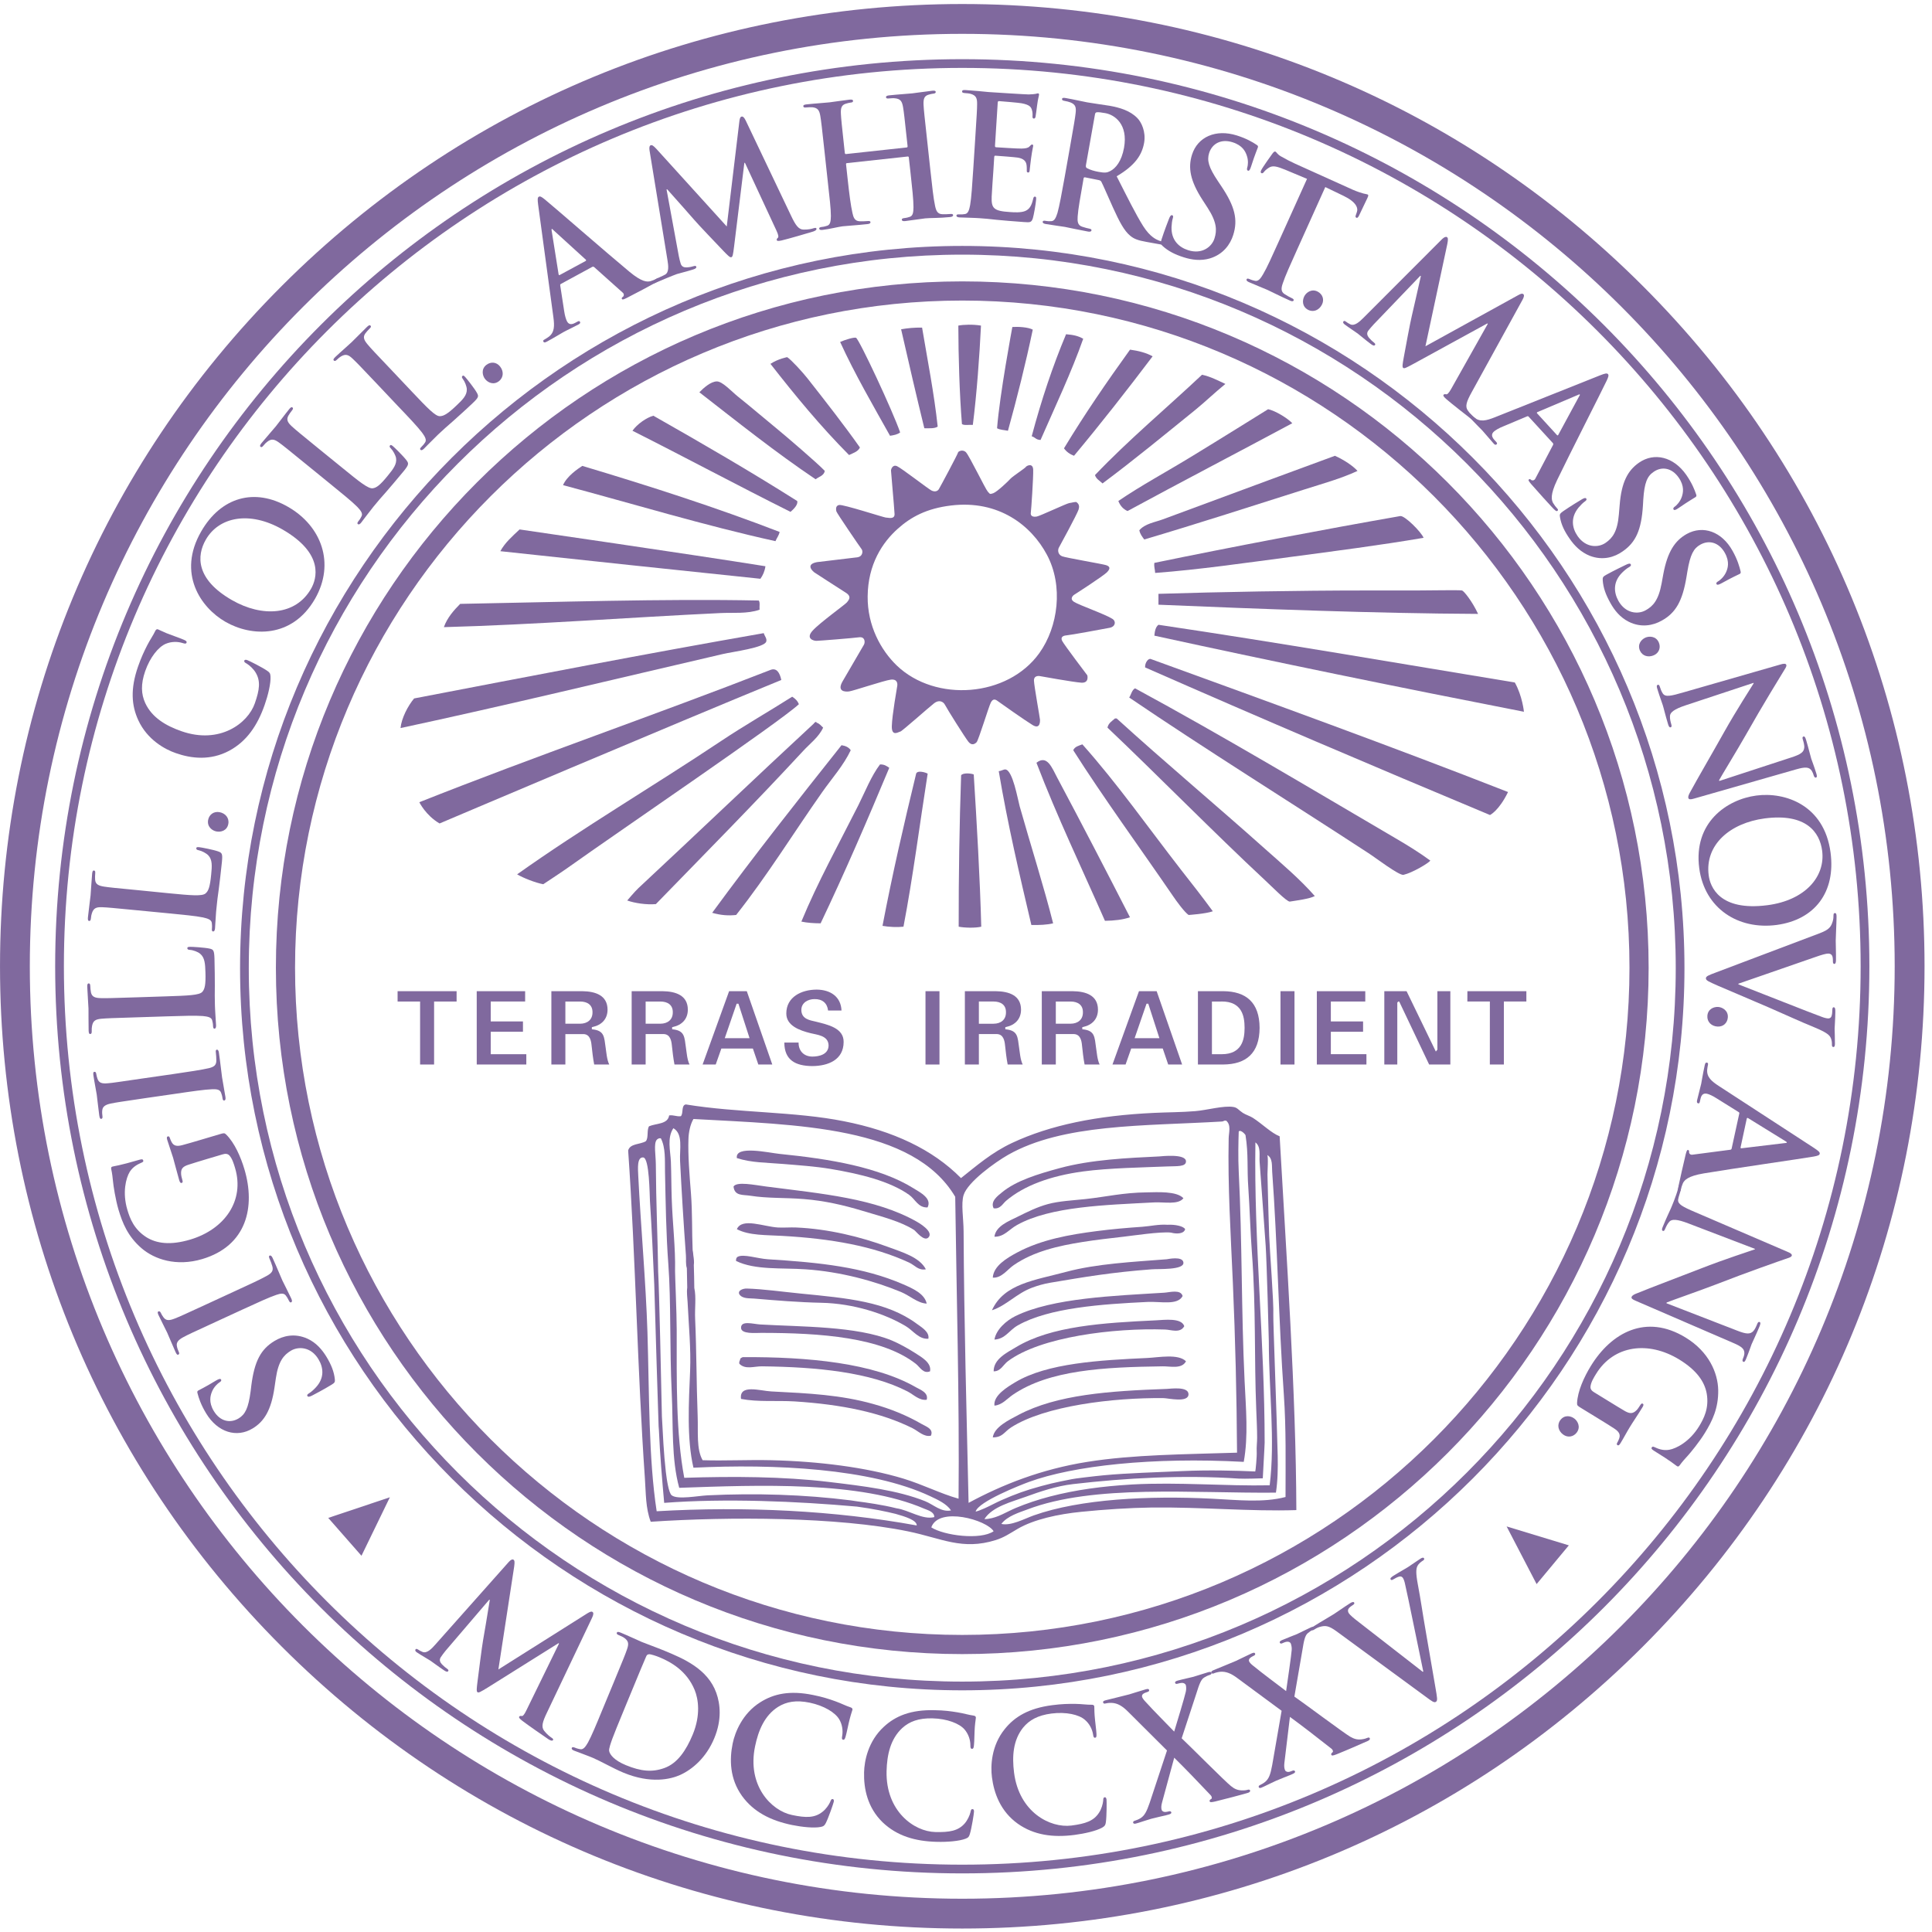 <?xml version="1.0" encoding="UTF-8" standalone="no"?>
<svg width="152px" height="152px" viewBox="0 0 152 152" version="1.1" xmlns="http://www.w3.org/2000/svg" xmlns:xlink="http://www.w3.org/1999/xlink" xmlns:sketch="http://www.bohemiancoding.com/sketch/ns">
    <!-- Generator: Sketch 3.3.1 (12002) - http://www.bohemiancoding.com/sketch -->
    <title>seal</title>
    <desc>Created with Sketch.</desc>
    <defs></defs>
    <g id="Page-1" stroke="none" stroke-width="1" fill="none" fill-rule="evenodd" sketch:type="MSPage">
        <g id="seal" sketch:type="MSArtboardGroup" fill="#80699E">
            <g id="Seal" sketch:type="MSLayerGroup">
                <path d="M138.177,62.59 C140.425,62.29 143.518,63.319 144.017,67.062 C144.435,70.179 142.782,72.366 139.775,72.771 C136.759,73.168 134.114,71.484 133.689,68.314 C133.211,64.724 135.848,62.898 138.177,62.59 M139.061,71.215 C142.014,70.829 143.626,68.973 143.357,66.928 C143.167,65.486 142.113,63.962 138.835,64.389 C136.1,64.753 134.116,66.469 134.432,68.872 C134.547,69.747 135.26,71.71 139.061,71.215" id="Fill-436" sketch:type="MSShapeGroup"></path>
                <path d="M143.171,73.421 C143.904,73.141 144.054,72.93 144.192,72.48 C144.248,72.285 144.251,72.085 144.251,71.987 C144.255,71.873 144.291,71.834 144.37,71.837 C144.48,71.837 144.493,71.974 144.49,72.164 C144.48,72.836 144.43,73.556 144.426,73.997 C144.423,74.309 144.454,74.914 144.445,75.542 C144.444,75.694 144.417,75.837 144.321,75.837 C144.228,75.834 144.203,75.754 144.204,75.64 C144.204,75.441 144.196,75.253 144.119,75.15 C144.053,75.063 143.962,75.025 143.844,75.022 C143.667,75.019 143.297,75.126 142.815,75.297 L136.768,77.393 L136.768,77.443 C138.218,78.003 142.474,79.695 143.341,80.006 C143.512,80.073 143.716,80.124 143.833,80.125 C143.938,80.128 144.043,80.078 144.088,79.965 C144.141,79.815 144.158,79.629 144.158,79.464 C144.161,79.35 144.172,79.245 144.266,79.248 C144.374,79.249 144.398,79.368 144.395,79.607 C144.387,80.232 144.342,80.765 144.339,80.927 C144.339,81.142 144.368,81.738 144.363,82.113 C144.363,82.274 144.336,82.375 144.242,82.374 C144.15,82.374 144.123,82.298 144.126,82.171 C144.129,82.047 144.129,81.784 143.974,81.55 C143.857,81.386 143.634,81.198 142.79,80.844 C141.549,80.337 140.834,79.991 139.213,79.285 C137.284,78.454 135.846,77.848 135.185,77.564 C134.42,77.22 134.211,77.145 134.212,76.968 C134.218,76.805 134.403,76.733 135.024,76.5 L143.171,73.421 Z" id="Fill-438" sketch:type="MSShapeGroup"></path>
                <path d="M135.177,79.221 C135.512,79.245 135.973,79.504 135.937,80.041 C135.91,80.472 135.586,80.793 135.121,80.765 C134.657,80.737 134.295,80.404 134.327,79.928 C134.359,79.403 134.808,79.202 135.177,79.221" id="Fill-440" sketch:type="MSShapeGroup"></path>
                <path d="M91.792,109.272 C87.25,109.435 83.16,109.721 80.144,111.309 C79.369,111.722 78.224,112.264 78.107,113.087 C78.89,113.087 79.002,112.651 79.554,112.298 C82.186,110.61 87.538,109.955 91.528,109.996 C91.897,109.996 93.542,110.401 93.504,109.666 C93.467,109.061 92.099,109.261 91.792,109.272" id="Fill-442" sketch:type="MSShapeGroup"></path>
                <path d="M82.646,100.916 C85.331,100.463 87.454,100.101 90.608,99.863 C91.16,99.818 93.157,99.935 93.106,99.335 C93.059,98.793 91.847,99.07 91.791,99.072 C89.128,99.28 86.275,99.422 83.897,100.059 C81.401,100.727 78.984,100.997 78.041,103.086 C79.171,102.719 79.966,101.768 81.198,101.309 C81.621,101.15 82.143,100.997 82.646,100.916" id="Fill-444" sketch:type="MSShapeGroup"></path>
                <path d="M79.161,94.468 C80.562,93.277 82.647,92.51 85.214,92.163 C87.225,91.891 89.997,91.846 91.859,91.769 C92.571,91.738 93.307,91.812 93.307,91.375 C93.307,90.744 91.375,90.97 91.199,90.982 C88.733,91.101 85.853,91.228 83.37,91.902 C81.675,92.362 79.937,92.888 78.83,93.81 C78.5,94.079 77.894,94.517 78.174,95.061 C78.697,95.146 78.899,94.682 79.161,94.468" id="Fill-446" sketch:type="MSShapeGroup"></path>
                <path d="M79.291,107.097 C81.855,105.171 87.636,104.465 91.66,104.601 C92.142,104.615 92.849,104.919 93.173,104.337 C92.949,103.663 91.633,103.843 90.935,103.877 C86.791,104.073 82.696,104.326 79.948,105.981 C79.185,106.434 78.168,106.931 78.175,107.89 C78.733,107.895 78.923,107.374 79.291,107.097" id="Fill-448" sketch:type="MSShapeGroup"></path>
                <path d="M90.278,102.43 C91.309,102.38 92.646,102.72 93.043,101.966 C92.889,101.415 92.018,101.678 91.595,101.703 C87.734,101.946 82.804,102.106 79.881,103.547 C79.171,103.897 78.37,104.601 78.237,105.392 C79.1,105.344 79.384,104.661 80.082,104.27 C82.53,102.885 86.686,102.603 90.278,102.43" id="Fill-450" sketch:type="MSShapeGroup"></path>
                <path d="M90.278,106.838 C86.534,107.012 82.394,107.238 79.881,108.745 C79.286,109.102 78.139,109.781 78.237,110.587 C78.842,110.543 79.241,110.033 79.685,109.733 C82.546,107.779 86.839,107.559 91.462,107.496 C92.067,107.483 92.977,107.735 93.307,107.099 C92.695,106.49 91.16,106.796 90.278,106.838" id="Fill-452" sketch:type="MSShapeGroup"></path>
                <path d="M93.107,94.27 C92.566,93.695 91.061,93.797 90.212,93.81 C88.382,93.827 87.022,94.16 85.409,94.335 C84.374,94.445 83.32,94.494 82.448,94.731 C81.609,94.955 80.798,95.362 80.081,95.718 C79.323,96.091 78.348,96.464 78.236,97.298 C78.996,97.317 79.376,96.73 80.015,96.377 C82.647,94.906 87.022,94.802 90.805,94.599 C91.598,94.556 92.695,94.808 93.107,94.27" id="Fill-454" sketch:type="MSShapeGroup"></path>
                <path d="M91.849,96.359 C91.161,96.31 90.513,96.47 89.873,96.516 C88.674,96.6 87.477,96.701 86.286,96.857 C84.16,97.129 81.925,97.52 80.014,98.546 C79.204,98.981 78.161,99.603 78.107,100.52 C78.814,100.559 79.241,99.886 79.752,99.536 C81.34,98.441 83.3,98.01 85.176,97.712 C86.246,97.541 87.325,97.42 88.403,97.297 C88.973,97.237 91.335,96.876 92.134,96.976 C92.577,97.101 93.159,97.071 93.24,96.704 C93.104,96.461 92.434,96.325 91.849,96.359" id="Fill-456" sketch:type="MSShapeGroup"></path>
                <path d="M72.513,112.034 C71.345,111.359 70.078,110.839 68.698,110.458 C66.137,109.74 63.664,109.621 60.671,109.47 C59.806,109.427 58.132,108.871 58.301,110.06 C59.646,110.318 61.094,110.171 62.513,110.256 C66.239,110.494 69.318,111.131 71.79,112.363 C72.25,112.595 72.694,113.075 73.238,112.955 C73.479,112.419 72.837,112.223 72.513,112.034" id="Fill-458" sketch:type="MSShapeGroup"></path>
                <path d="M71.988,106.442 C71.455,106.102 70.732,105.697 70.146,105.455 C67.387,104.326 63.073,104.392 59.815,104.203 C59.267,104.172 58.291,103.865 58.302,104.466 C58.306,104.977 59.442,104.864 59.881,104.864 C64.614,104.864 69.378,105.219 72.053,107.298 C72.372,107.545 72.634,108.109 73.171,107.889 C73.303,107.221 72.519,106.781 71.988,106.442" id="Fill-460" sketch:type="MSShapeGroup"></path>
                <path d="M59.026,94.073 C60.414,94.293 61.745,94.214 63.237,94.336 C64.882,94.468 66.356,94.81 67.843,95.257 C69.487,95.749 70.875,96.103 71.921,96.77 C72.048,96.851 72.691,97.708 73.041,97.362 C73.506,96.895 72.228,96.171 72.12,96.111 C68.866,94.276 64.708,93.92 60.276,93.349 C59.316,93.222 57.967,92.938 57.711,93.349 C57.788,94.11 58.445,93.981 59.026,94.073" id="Fill-462" sketch:type="MSShapeGroup"></path>
                <path d="M59.355,102.167 C61.071,102.314 62.895,102.461 64.618,102.496 C67.146,102.547 69.63,103.356 71.264,104.337 C71.834,104.676 72.29,105.384 73.04,105.325 C73.14,104.791 72.52,104.436 72.119,104.141 C69.745,102.395 66.702,102.137 62.974,101.769 C61.484,101.621 60.041,101.414 58.762,101.376 C58.472,101.365 58.005,101.523 58.171,101.836 C58.423,102.198 58.96,102.132 59.355,102.167" id="Fill-464" sketch:type="MSShapeGroup"></path>
                <path d="M65.343,91.965 C67.618,92.345 69.997,92.915 71.528,94.007 C72.02,94.357 72.229,95.025 72.975,94.994 C73.337,94.295 72.427,93.83 71.856,93.48 C69.202,91.829 65.315,91.183 61.329,90.782 C60.502,90.701 57.813,90.076 57.972,91.112 C59.114,91.486 60.364,91.468 61.592,91.573 C62.841,91.677 64.124,91.762 65.343,91.965" id="Fill-466" sketch:type="MSShapeGroup"></path>
                <path d="M59.947,107.496 C64.29,107.546 68.462,107.961 71.395,109.47 C71.878,109.715 72.316,110.204 72.908,110.126 C73.068,109.562 72.388,109.33 72.053,109.139 C68.73,107.225 63.575,106.746 58.434,106.772 C58.359,106.803 58.284,106.844 58.237,106.903 C58.237,107.056 58.122,107.092 58.171,107.298 C58.643,107.773 59.338,107.489 59.947,107.496" id="Fill-468" sketch:type="MSShapeGroup"></path>
                <path d="M71.528,99.335 C71.977,99.544 72.25,99.973 72.843,99.862 C72.35,98.913 71.029,98.531 69.816,98.084 C67.701,97.306 65.16,96.681 62.644,96.573 C62.163,96.552 61.681,96.599 61.197,96.573 C60.084,96.507 58.374,95.778 57.973,96.705 C58.931,97.214 60.303,97.159 61.525,97.232 C65.392,97.45 68.714,98.029 71.528,99.335" id="Fill-470" sketch:type="MSShapeGroup"></path>
                <path d="M63.368,99.863 C66.161,100.048 68.851,100.805 70.869,101.64 C71.598,101.94 72.195,102.531 72.909,102.56 C72.739,101.776 71.817,101.377 71.066,101.046 C67.913,99.678 64.526,99.33 60.407,99.072 C59.579,99.017 58.505,98.636 58.039,98.876 C57.941,98.93 57.896,99.041 57.908,99.205 C59.409,99.94 61.532,99.735 63.368,99.863" id="Fill-472" sketch:type="MSShapeGroup"></path>
                <path d="M100.676,89.398 C100.007,89.135 99.336,88.444 98.569,87.946 C98.354,87.807 98.028,87.715 97.778,87.555 C97.451,87.34 97.352,87.144 97.055,87.094 C96.288,86.958 94.95,87.346 94.029,87.419 C92.944,87.511 91.83,87.504 90.805,87.555 C86.324,87.762 82.631,88.51 79.62,89.923 C78.009,90.681 76.845,91.706 75.606,92.686 C73.37,90.423 70.26,88.975 66.397,88.214 C62.53,87.44 58.083,87.566 53.96,86.892 C53.576,86.952 53.784,87.598 53.566,87.818 C53.191,87.856 53.018,87.708 52.645,87.754 C52.54,88.462 51.635,88.368 51.065,88.609 C50.868,88.894 51.042,89.546 50.802,89.791 C50.362,90.049 49.567,89.956 49.42,90.516 C50.012,98.993 50.144,107.813 50.737,116.309 C50.819,117.459 50.786,118.648 51.196,119.724 C57.42,119.311 65.89,119.339 71.439,120.48 C74.098,121.027 75.689,121.99 78.333,121.167 C78.996,120.957 79.384,120.683 80.074,120.277 C81.332,119.542 83.251,119.12 85.079,118.941 C86.883,118.758 88.869,118.628 90.608,118.604 C94.607,118.561 98.34,118.924 101.99,118.807 C101.964,109.536 101.205,98.817 100.676,89.398 M97.457,89.024 C97.555,88.871 97.854,89.101 97.99,89.303 C98.235,90.849 98.096,91.887 98.213,93.474 C98.317,94.964 98.38,97.076 98.493,98.539 C98.823,102.881 98.667,106.874 98.837,110.934 C98.863,111.664 98.905,112.386 98.905,113.106 C98.905,113.476 98.852,113.849 98.872,114.22 C98.894,114.571 98.782,115.741 98.758,115.768 C97.161,115.694 95.008,115.646 93.048,115.736 C90.878,115.838 88.745,115.889 86.862,116.065 C86.157,116.13 84.415,116.339 84.339,116.372 C83.05,116.622 82.351,116.776 81.04,117.171 C80.151,117.441 78.961,117.916 78.134,118.341 C77.044,118.897 76.757,118.929 76.758,118.92 C76.969,118.139 80.298,116.831 80.932,116.598 C84.44,115.311 90.653,114.624 97.851,115.012 C98.223,112.994 98.021,110.812 97.918,108.633 C97.653,103.103 97.736,97.69 97.457,92.183 C97.402,91.134 97.429,89.771 97.457,89.024 M75.811,94.024 C76.132,92.982 78.315,91.427 79.297,90.866 C83.625,88.4 89.966,88.597 96.141,88.235 C96.299,88.222 96.249,88.148 96.47,88.168 C96.879,88.51 96.673,89.112 96.666,89.553 C96.588,93.349 96.826,97.057 96.996,100.934 C97.188,105.325 97.297,109.817 97.324,114.289 C93.227,114.422 89.187,114.433 85.546,115.012 C81.916,115.589 78.853,116.807 76.203,118.238 C76.045,111.007 75.847,104.066 75.811,96.855 C75.804,95.852 75.6,94.703 75.811,94.024 M54.164,89.614 C54.178,89.091 54.306,88.456 54.557,88.037 C62.744,88.493 71.85,88.591 75.152,94.157 C75.25,101.535 75.491,110.333 75.415,117.909 C73.995,117.513 72.628,116.803 71.072,116.329 C68.122,115.436 64.389,114.969 60.677,114.882 C58.836,114.839 57.019,114.938 55.28,114.882 C54.777,114.011 54.937,112.668 54.888,111.394 C54.788,108.737 54.805,106.378 54.69,103.764 C54.651,102.934 54.785,102.061 54.624,101.329 C54.616,100.731 54.605,100.076 54.586,99.532 C54.621,99.295 54.588,99.03 54.549,98.773 C54.537,98.619 54.523,98.501 54.509,98.436 C54.508,98.423 54.504,98.419 54.501,98.409 C54.497,98.375 54.492,98.337 54.492,98.302 C54.431,96.952 54.481,95.444 54.361,93.893 C54.244,92.417 54.118,90.883 54.164,89.614 M52.977,88.761 C53.762,89.211 53.459,90.429 53.504,91.326 C53.615,93.558 53.784,96.321 53.965,98.762 C53.989,99.078 53.933,99.466 54.038,99.774 C54.047,100.266 54.055,100.805 54.068,101.3 C54.013,101.68 54.08,102.111 54.097,102.448 C54.185,104.262 54.366,106.12 54.295,107.841 C54.19,110.342 54.026,113.215 54.557,115.472 C60.906,115.16 68.512,115.518 73.178,117.711 C73.775,117.99 74.476,118.31 74.822,118.831 C74.054,118.995 73.45,118.376 72.783,118.106 C70.616,117.241 67.975,116.922 65.216,116.592 C61.598,116.159 57.667,116.144 53.834,116.266 C53.176,112.766 53.24,108.753 53.24,104.617 C53.24,103.328 53.105,100.29 53.11,100.013 C53.154,98.21 52.908,96.206 52.847,94.287 C52.814,93.318 52.819,92.337 52.782,91.393 C52.743,90.521 52.469,89.523 52.977,88.761 M51.663,118.897 C51.021,114.697 51.087,109.622 50.938,104.816 C50.812,100.847 50.407,96.4 50.215,92.512 C50.188,91.937 50.106,91.013 50.609,91.063 C51.098,91.116 51.104,94.004 51.135,94.488 C51.274,96.642 51.38,98.907 51.474,101.081 C51.562,104.078 51.775,111.157 51.816,112.207 C51.823,112.351 51.832,112.459 51.841,112.543 C51.925,114.484 52.094,116.424 52.255,118.238 C57.072,117.872 62.69,118.109 67.424,118.533 C68.701,118.705 69.729,118.924 70.448,119.1 C71.201,119.311 72.142,119.602 72.124,120.015 C65.655,118.836 58.646,118.495 51.663,118.897 M70.527,118.664 C69.456,118.392 68.079,118.198 67.483,118.125 C67.294,118.092 67.107,118.063 66.928,118.041 C63.28,117.581 59.454,117.464 55.676,117.645 C54.926,117.679 53.313,118.003 52.847,117.645 C52.605,117.459 52.453,116.364 52.385,115.802 C52.216,114.33 52.153,112.859 52.075,111.432 C52.026,109.069 51.862,101.419 51.781,100.056 C51.742,97.313 51.616,94.708 51.597,91.59 C51.592,90.883 51.421,89.977 51.663,89.683 C51.712,89.621 51.782,89.583 51.86,89.553 L51.991,89.553 C52.375,90.296 52.304,91.274 52.319,92.183 C52.371,94.596 52.402,97.076 52.583,99.487 C52.796,102.305 52.683,106.163 52.847,109.553 C52.973,112.178 52.809,114.777 53.438,117.054 C59.739,116.833 67.65,116.514 72.718,118.697 C72.986,118.812 73.512,118.941 73.506,119.358 C72.583,119.593 71.524,118.807 70.527,118.664 M73.269,120.166 C73.859,118.503 77.647,119.58 78.173,120.472 C77.136,121.18 74.269,120.812 73.269,120.166 M77.751,119.493 C77.652,119.508 77.552,119.515 77.447,119.515 C78.067,118.527 79.623,118.153 80.657,117.774 C81.864,117.334 83.126,116.913 84.408,116.763 C88.602,116.271 93.164,116.034 97.457,116.329 C97.925,116.358 99.35,116.306 99.35,116.306 C99.343,116.309 99.496,113.755 99.496,113.501 C99.496,105.5 98.646,97.761 98.769,89.878 C99.219,90.209 99.064,90.901 99.099,91.393 C99.257,93.6 99.425,95.81 99.578,98.018 C99.657,99.18 99.825,105.276 99.825,105.539 C99.825,109.344 100.334,113.336 99.891,116.856 C96.484,116.929 92.692,116.592 89.101,116.79 C89.031,116.794 88.964,116.798 88.895,116.803 C86.776,116.932 84.654,117.201 82.599,117.739 C81.685,117.979 80.784,118.275 79.913,118.639 C79.161,118.957 78.536,119.386 77.751,119.493 M95.349,117.909 C90.377,117.662 84.994,117.926 81.337,119.222 C80.596,119.486 79.548,120.066 78.78,119.895 C79.25,119.273 80.185,118.998 80.81,118.763 C86.061,116.758 93.853,117.498 100.384,117.434 C100.527,116.493 100.543,115.481 100.523,114.545 C100.453,111.423 100.157,103.885 100.178,103.463 C100.223,102.501 99.891,98.328 99.853,97.237 C99.819,96.166 99.783,95.097 99.758,94.028 C99.742,93.487 99.728,92.945 99.718,92.403 C99.714,92.23 99.803,90.924 99.692,90.866 C100.157,91.116 100.052,91.766 100.089,92.183 C100.504,97.819 100.592,103.856 101.008,109.751 C101.193,112.43 101.139,115.116 101.139,117.777 C99.364,118.242 97.358,118.01 95.349,117.909" id="Fill-474" sketch:type="MSShapeGroup"></path>
                <path d="M31.281,77.982 L35.923,77.982 L35.923,78.795 L34.152,78.795 L34.152,83.75 L33.051,83.75 L33.051,78.795 L31.281,78.795 L31.281,77.982 Z" id="Fill-477" sketch:type="MSShapeGroup"></path>
                <path d="M41.408,83.75 L37.508,83.75 L37.506,77.981 L41.315,77.981 L41.315,78.794 L38.608,78.794 L38.608,80.362 L41.144,80.362 L41.144,81.173 L38.608,81.173 L38.608,82.938 L41.408,82.938 L41.408,83.75 Z" id="Fill-478" sketch:type="MSShapeGroup"></path>
                <path d="M46.641,80.987 L46.564,80.978 L46.564,80.9 L46.564,80.811 L46.633,80.796 C47.337,80.642 47.795,80.173 47.799,79.44 C47.799,78.299 46.832,77.996 45.82,77.982 L43.379,77.982 L43.379,83.75 L44.481,83.75 L44.481,81.357 L45.921,81.357 C46.427,81.383 46.508,81.909 46.54,82.23 C46.595,82.742 46.651,83.251 46.748,83.75 L47.931,83.75 C47.742,83.363 47.704,82.776 47.652,82.442 C47.53,81.595 47.565,81.096 46.641,80.987 M45.639,80.541 L44.569,80.541 L44.481,80.541 L44.481,78.795 L45.64,78.795 C46.217,78.795 46.622,79.065 46.615,79.641 C46.622,80.209 46.228,80.539 45.639,80.541" id="Fill-479" sketch:type="MSShapeGroup"></path>
                <path d="M52.958,80.986 L52.881,80.978 L52.881,80.899 L52.881,80.811 L52.95,80.797 C53.654,80.642 54.112,80.174 54.115,79.44 C54.115,78.3 53.149,77.997 52.137,77.982 L49.696,77.982 L49.696,83.751 L50.796,83.751 L50.796,81.356 L52.238,81.356 C52.742,81.384 52.825,81.91 52.857,82.231 C52.912,82.743 52.968,83.25 53.065,83.751 L54.248,83.751 C54.057,83.362 54.021,82.775 53.968,82.441 C53.846,81.594 53.881,81.095 52.958,80.986 M51.956,80.54 L50.885,80.54 L50.796,80.54 L50.796,78.795 L51.957,78.795 C52.533,78.796 52.939,79.064 52.932,79.64 C52.939,80.209 52.545,80.54 51.956,80.54" id="Fill-481" sketch:type="MSShapeGroup"></path>
                <path d="M57.363,77.981 L55.278,83.75 L56.309,83.75 L56.753,82.492 L59.232,82.492 L59.661,83.75 L60.759,83.75 L58.754,77.981 L57.363,77.981 Z M58.97,81.678 L57.021,81.678 L57.955,78.968 L58.018,78.968 L58.096,78.968 L58.935,81.565 L58.97,81.678 Z" id="Fill-484" sketch:type="MSShapeGroup"></path>
                <path d="M64.201,80.382 C63.712,80.269 63.05,80.177 63.046,79.458 C63.049,78.872 63.588,78.604 64.08,78.604 C64.699,78.593 65.082,78.92 65.149,79.503 L66.206,79.503 C66.16,78.418 65.339,77.864 64.245,77.857 C63.047,77.863 61.865,78.438 61.863,79.73 C61.854,80.703 62.929,81.077 63.764,81.284 C64.246,81.413 65.171,81.448 65.189,82.25 C65.181,82.967 64.431,83.126 63.916,83.126 C63.248,83.126 62.829,82.684 62.829,82.049 L62.829,82.022 L61.707,82.022 L61.707,82.028 C61.714,83.406 62.586,83.862 63.9,83.874 C65.163,83.867 66.37,83.382 66.373,81.976 C66.385,80.871 65.121,80.616 64.201,80.382" id="Fill-485" sketch:type="MSShapeGroup"></path>
                <path d="M72.813,83.751 L73.913,83.751 L73.913,77.982 L72.813,77.982 L72.813,83.751 Z" id="Fill-487" sketch:type="MSShapeGroup"></path>
                <path d="M79.171,80.986 L79.092,80.978 L79.092,80.899 L79.092,80.811 L79.162,80.797 C79.866,80.642 80.325,80.174 80.33,79.44 C80.33,78.298 79.362,77.997 78.351,77.982 L75.911,77.982 L75.911,83.751 L77.013,83.751 L77.013,81.356 L78.452,81.356 C78.956,81.384 79.039,81.91 79.071,82.231 C79.126,82.743 79.182,83.25 79.279,83.751 L80.461,83.751 C80.27,83.364 80.234,82.776 80.18,82.441 C80.058,81.594 80.093,81.095 79.171,80.986 M78.167,80.542 L77.1,80.542 L77.013,80.542 L77.013,78.793 L78.168,78.793 C78.747,78.795 79.153,79.064 79.144,79.64 C79.153,80.209 78.759,80.54 78.167,80.542" id="Fill-488" sketch:type="MSShapeGroup"></path>
                <path d="M85.228,80.986 L85.149,80.978 L85.149,80.899 L85.149,80.811 L85.219,80.797 C85.922,80.642 86.379,80.176 86.382,79.44 C86.382,78.298 85.417,77.997 84.405,77.982 L81.963,77.982 L81.963,83.751 L83.066,83.751 L83.066,81.356 L84.504,81.356 C85.012,81.384 85.095,81.91 85.125,82.231 C85.179,82.741 85.233,83.252 85.331,83.751 L86.513,83.751 C86.324,83.362 86.289,82.775 86.234,82.443 C86.114,81.594 86.149,81.095 85.228,80.986 M84.224,80.54 L83.154,80.54 L83.066,80.54 L83.066,78.795 L84.227,78.795 C84.802,78.796 85.207,79.064 85.198,79.64 C85.207,80.209 84.811,80.54 84.224,80.54" id="Fill-490" sketch:type="MSShapeGroup"></path>
                <path d="M89.609,77.981 L87.524,83.75 L88.555,83.75 L88.998,82.49 L91.479,82.49 L91.908,83.75 L93.003,83.75 L91,77.981 L89.609,77.981 Z M91.216,81.678 L89.267,81.678 L90.202,78.968 L90.264,78.968 L90.341,78.968 L91.179,81.565 L91.216,81.678 Z" id="Fill-493" sketch:type="MSShapeGroup"></path>
                <path d="M96.235,77.981 L96.183,77.981 L94.247,77.981 L94.247,83.75 L96.181,83.75 L96.233,83.75 C98.026,83.738 99.088,82.877 99.099,80.865 C99.088,78.855 98.026,77.994 96.235,77.981 M97.607,82.257 C97.352,82.661 96.888,82.939 96.131,82.939 L96.122,82.939 L96.093,82.939 L95.437,82.939 L95.349,82.939 L95.349,78.795 L96.087,78.795 C96.103,78.793 96.117,78.793 96.128,78.793 C96.888,78.79 97.353,79.068 97.609,79.474 C97.864,79.878 97.916,80.389 97.918,80.865 C97.916,81.342 97.864,81.854 97.607,82.257" id="Fill-494" sketch:type="MSShapeGroup"></path>
                <path d="M100.742,83.751 L101.844,83.751 L101.844,77.982 L100.742,77.982 L100.742,83.751 Z" id="Fill-496" sketch:type="MSShapeGroup"></path>
                <path d="M104.704,81.174 L107.24,81.174 L107.24,80.362 L104.704,80.362 L104.704,78.794 L107.413,78.794 L107.413,77.983 L103.602,77.983 L103.602,83.75 L107.504,83.75 L107.504,82.937 L104.704,82.937 L104.704,81.174 Z" id="Fill-497" sketch:type="MSShapeGroup"></path>
                <path d="M110.662,77.981 L108.911,77.981 L108.911,83.75 L109.932,83.75 L109.932,78.88 L109.954,78.856 L110.055,78.738 L112.437,83.75 L114.106,83.75 L114.106,77.981 L113.086,77.981 L113.086,82.584 L113.065,82.608 L112.964,82.73 L110.662,77.981 Z" id="Fill-498" sketch:type="MSShapeGroup"></path>
                <path d="M115.444,78.793 L117.215,78.793 L117.213,83.751 L118.317,83.751 L118.317,78.793 L120.087,78.793 L120.087,77.982 L115.447,77.982 L115.444,78.793 Z" id="Fill-499" sketch:type="MSShapeGroup"></path>
                <path d="M75.705,22.138 C105.528,22.138 129.706,46.314 129.706,76.135 C129.706,105.959 105.528,130.136 75.705,130.136 C45.884,130.136 21.706,105.959 21.706,76.135 C21.706,46.314 45.884,22.138 75.705,22.138 M75.705,23.646 C46.762,23.646 23.213,47.193 23.213,76.135 C23.213,105.079 46.762,128.628 75.705,128.628 C104.65,128.628 128.199,105.079 128.199,76.135 C128.199,47.193 104.65,23.646 75.705,23.646" id="Fill-500" sketch:type="MSShapeGroup"></path>
                <path d="M75.705,20.034 C106.708,20.034 131.839,45.167 131.839,76.167 C131.839,107.171 106.708,132.3 75.705,132.3 C44.706,132.3 19.573,107.171 19.573,76.167 C19.573,45.167 44.706,20.034 75.705,20.034 M75.705,19.348 C44.376,19.348 18.887,44.837 18.887,76.167 C18.887,107.498 44.376,132.986 75.705,132.986 C107.034,132.986 132.525,107.498 132.525,76.167 C132.525,44.837 107.034,19.348 75.705,19.348" id="Fill-502" sketch:type="MSShapeGroup"></path>
                <path d="M75.705,2.663 C116.224,2.663 149.065,35.508 149.065,76.021 C149.065,116.538 116.224,149.382 75.705,149.382 C35.191,149.382 2.346,116.538 2.346,76.021 C2.346,35.508 35.191,2.663 75.705,2.663 M75.705,0.316 C55.485,0.316 36.474,8.191 22.174,22.491 C7.875,36.79 0.001,55.798 0.001,76.021 C0.001,96.243 7.875,115.255 22.174,129.555 C36.473,143.854 55.485,151.727 75.705,151.727 C95.93,151.727 114.941,143.854 129.239,129.555 C143.537,115.255 151.413,96.243 151.413,76.021 C151.413,55.798 143.537,36.787 129.239,22.491 C114.941,8.191 95.93,0.316 75.705,0.316" id="Fill-504" sketch:type="MSShapeGroup"></path>
                <path d="M4.34,76.02 C4.34,36.605 36.291,4.656 75.706,4.656 C115.122,4.656 147.073,36.605 147.073,76.02 C147.073,115.435 115.122,147.389 75.706,147.389 C36.291,147.389 4.34,115.435 4.34,76.02 M5.027,76.02 C5.027,95.538 12.936,113.209 25.727,125.999 C38.52,138.792 56.188,146.703 75.706,146.703 C95.225,146.703 112.894,138.792 125.684,125.999 C138.477,113.209 146.386,95.538 146.386,76.02 C146.386,56.502 138.477,38.835 125.684,26.043 C112.894,13.251 95.225,5.342 75.706,5.342 C56.188,5.342 38.52,13.251 25.727,26.043 C12.936,38.835 5.027,56.502 5.027,76.02" id="Fill-506" sketch:type="MSShapeGroup"></path>
                <path d="M26.344,108.512 C26.367,108.729 26.332,108.794 26.081,108.945 C25.459,109.326 24.75,109.694 24.563,109.792 C24.384,109.884 24.243,109.925 24.189,109.838 C24.127,109.743 24.227,109.67 24.316,109.616 C24.464,109.53 24.675,109.342 24.838,109.166 C25.538,108.423 25.458,107.602 25.051,106.933 C24.468,105.963 23.486,105.907 22.885,106.267 C22.328,106.602 21.904,107.085 21.705,108.422 L21.595,109.169 C21.336,110.941 20.789,111.833 19.872,112.385 C18.622,113.142 17.124,112.695 16.216,111.194 C15.792,110.49 15.633,109.973 15.546,109.637 C15.508,109.53 15.512,109.452 15.589,109.405 C15.736,109.316 16.094,109.165 16.977,108.624 C17.228,108.475 17.34,108.453 17.393,108.537 C17.438,108.613 17.388,108.686 17.253,108.768 C17.148,108.833 16.83,109.099 16.671,109.503 C16.555,109.793 16.401,110.316 16.823,111.016 C17.307,111.813 18.087,112.004 18.77,111.596 C19.293,111.278 19.541,110.79 19.717,109.465 L19.771,109.018 C20.017,107.089 20.52,106.149 21.599,105.499 C22.257,105.099 23.185,104.865 24.186,105.319 C24.88,105.636 25.341,106.184 25.689,106.752 C26.066,107.38 26.279,107.913 26.344,108.512" id="Fill-508" sketch:type="MSShapeGroup"></path>
                <path d="M16.958,104.005 C15.125,104.848 14.788,105.004 14.413,105.207 C14.015,105.421 13.861,105.627 13.917,105.906 C13.939,106.048 13.995,106.202 14.057,106.341 C14.115,106.457 14.122,106.536 14.022,106.579 C13.951,106.614 13.883,106.536 13.801,106.349 C13.6,105.912 13.304,105.176 13.151,104.842 C13.018,104.558 12.671,103.897 12.47,103.463 C12.4,103.314 12.383,103.212 12.456,103.181 C12.551,103.136 12.607,103.192 12.662,103.307 C12.714,103.421 12.767,103.506 12.856,103.632 C13.057,103.913 13.306,103.909 13.739,103.74 C14.136,103.585 14.471,103.432 16.303,102.587 L18.424,101.607 C19.595,101.074 20.548,100.629 21.043,100.348 C21.354,100.164 21.534,99.985 21.423,99.617 C21.373,99.448 21.281,99.184 21.2,99.014 C21.144,98.887 21.152,98.814 21.211,98.786 C21.3,98.748 21.375,98.822 21.437,98.948 C21.782,99.699 22.078,100.439 22.219,100.749 C22.346,101.015 22.711,101.715 22.922,102.174 C22.99,102.326 22.992,102.421 22.908,102.46 C22.849,102.49 22.791,102.458 22.727,102.324 C22.647,102.148 22.56,102.02 22.489,101.929 C22.337,101.724 22.096,101.75 21.733,101.876 C21.202,102.052 20.25,102.49 19.08,103.027 L16.958,104.005 Z" id="Fill-510" sketch:type="MSShapeGroup"></path>
                <path d="M17.287,89.233 C17.632,89.13 17.66,89.136 17.789,89.255 C18.458,89.906 18.951,91.051 19.23,91.992 C20.109,94.951 19.417,98.013 15.909,99.058 C13.872,99.662 12.15,99.082 11.124,98.195 C10.042,97.253 9.632,96.202 9.327,95.187 C9.081,94.355 8.917,93.245 8.896,92.989 C8.871,92.719 8.82,92.276 8.752,91.99 C8.722,91.843 8.764,91.805 8.854,91.779 C8.994,91.737 9.374,91.714 10.965,91.245 C11.169,91.186 11.242,91.201 11.27,91.299 C11.298,91.385 11.24,91.424 11.141,91.469 C10.862,91.591 10.472,91.772 10.208,92.192 C9.91,92.675 9.614,93.817 10.019,95.178 C10.217,95.847 10.531,96.709 11.518,97.339 C12.32,97.835 13.402,97.987 14.964,97.525 C17.698,96.708 19.255,94.445 18.495,91.896 C18.402,91.585 18.278,91.159 18.051,90.909 C17.907,90.757 17.727,90.755 17.513,90.82 L16.318,91.174 C15.679,91.368 15.197,91.511 14.818,91.637 C14.392,91.777 14.219,91.946 14.249,92.366 C14.252,92.477 14.301,92.684 14.351,92.853 C14.383,92.962 14.379,93.039 14.304,93.064 C14.201,93.095 14.151,93.017 14.099,92.85 C13.914,92.215 13.725,91.448 13.617,91.082 C13.506,90.709 13.277,90.082 13.158,89.683 C13.11,89.526 13.11,89.433 13.213,89.405 C13.291,89.381 13.336,89.447 13.363,89.53 C13.391,89.627 13.43,89.708 13.497,89.844 C13.657,90.154 13.911,90.21 14.358,90.089 C14.744,89.987 15.253,89.836 15.889,89.648 L17.287,89.233 Z" id="Fill-512" sketch:type="MSShapeGroup"></path>
                <path d="M11.498,86.386 C9.503,86.681 9.134,86.734 8.718,86.821 C8.277,86.912 8.073,87.066 8.046,87.35 C8.026,87.498 8.038,87.661 8.059,87.811 C8.077,87.934 8.061,88.013 7.958,88.028 C7.878,88.039 7.836,87.944 7.808,87.745 C7.739,87.267 7.662,86.479 7.61,86.116 C7.564,85.805 7.415,85.076 7.348,84.6 C7.324,84.439 7.337,84.338 7.412,84.326 C7.519,84.31 7.558,84.379 7.576,84.505 C7.595,84.628 7.62,84.724 7.669,84.87 C7.784,85.202 8.021,85.269 8.485,85.226 C8.911,85.191 9.277,85.13 11.273,84.84 L13.584,84.508 C14.857,84.323 15.894,84.166 16.451,84.034 C16.8,83.944 17.021,83.826 17.02,83.444 C17.02,83.266 17.006,82.985 16.981,82.797 C16.96,82.66 16.988,82.594 17.055,82.583 C17.146,82.57 17.199,82.663 17.22,82.802 C17.341,83.629 17.42,84.417 17.47,84.756 C17.509,85.042 17.664,85.82 17.738,86.316 C17.76,86.479 17.732,86.572 17.642,86.584 C17.575,86.595 17.528,86.549 17.506,86.403 C17.481,86.217 17.434,86.068 17.39,85.963 C17.3,85.721 17.065,85.68 16.679,85.697 C16.121,85.715 15.081,85.864 13.807,86.053 L11.498,86.386 Z" id="Fill-514" sketch:type="MSShapeGroup"></path>
                <path d="M13.076,78.388 C14.774,78.331 15.689,78.303 15.921,78.031 C16.111,77.81 16.194,77.482 16.163,76.498 C16.142,75.828 16.114,75.339 15.745,75.036 C15.57,74.885 15.194,74.747 14.941,74.732 C14.82,74.723 14.74,74.701 14.737,74.599 C14.735,74.512 14.8,74.498 14.96,74.491 C15.106,74.486 16.101,74.544 16.488,74.631 C16.786,74.698 16.853,74.76 16.874,75.416 C16.903,76.324 16.896,76.979 16.902,77.55 C16.892,78.112 16.895,78.569 16.909,79.088 C16.915,79.224 16.923,79.498 16.945,79.804 C16.955,80.094 16.992,80.42 17,80.67 C17.003,80.833 16.966,80.927 16.874,80.93 C16.809,80.934 16.769,80.879 16.762,80.729 C16.758,80.54 16.725,80.39 16.694,80.278 C16.633,80.028 16.338,79.977 15.954,79.936 C15.395,79.89 14.349,79.923 13.126,79.962 L10.792,80.037 C8.776,80.098 8.403,80.113 7.983,80.149 C7.53,80.19 7.322,80.295 7.242,80.718 C7.22,80.819 7.21,80.971 7.216,81.133 C7.22,81.272 7.195,81.346 7.102,81.35 C7.008,81.352 6.98,81.265 6.973,81.077 C6.956,80.488 6.97,79.692 6.962,79.351 C6.952,79.046 6.882,78.13 6.865,77.637 C6.86,77.461 6.885,77.374 6.977,77.369 C7.071,77.365 7.099,77.445 7.104,77.59 C7.109,77.731 7.127,77.932 7.158,78.087 C7.235,78.42 7.467,78.517 7.931,78.527 C8.354,78.54 8.727,78.527 10.742,78.464 L13.076,78.388 Z" id="Fill-516" sketch:type="MSShapeGroup"></path>
                <path d="M13.315,70.28 C15.007,70.443 15.916,70.528 16.179,70.284 C16.399,70.094 16.523,69.774 16.615,68.797 C16.681,68.137 16.715,67.64 16.388,67.295 C16.232,67.129 15.875,66.941 15.63,66.893 C15.509,66.871 15.432,66.833 15.443,66.732 C15.45,66.644 15.519,66.639 15.679,66.653 C15.823,66.667 16.804,66.851 17.18,66.991 C17.462,67.095 17.522,67.165 17.459,67.814 C17.371,68.717 17.281,69.37 17.215,69.931 C17.134,70.495 17.076,70.945 17.03,71.455 C17.013,71.599 16.988,71.873 16.973,72.174 C16.945,72.463 16.94,72.794 16.917,73.045 C16.9,73.205 16.852,73.29 16.76,73.283 C16.691,73.275 16.656,73.223 16.673,73.072 C16.691,72.884 16.678,72.724 16.664,72.612 C16.633,72.357 16.349,72.265 15.973,72.179 C15.423,72.064 14.38,71.964 13.163,71.846 L10.84,71.622 C8.83,71.427 8.461,71.392 8.036,71.375 C7.584,71.358 7.364,71.438 7.232,71.842 C7.195,71.937 7.167,72.089 7.152,72.254 C7.138,72.392 7.104,72.465 7.013,72.456 C6.919,72.445 6.901,72.355 6.919,72.162 C6.977,71.576 7.093,70.789 7.125,70.451 C7.153,70.151 7.202,69.232 7.249,68.738 C7.267,68.563 7.302,68.476 7.394,68.489 C7.487,68.497 7.505,68.575 7.491,68.724 C7.477,68.867 7.471,69.069 7.484,69.219 C7.516,69.564 7.734,69.684 8.191,69.755 C8.613,69.819 8.981,69.855 10.99,70.048 L13.315,70.28 Z" id="Fill-518" sketch:type="MSShapeGroup"></path>
                <path d="M17.024,65.414 C16.7,65.355 16.275,65.044 16.375,64.509 C16.455,64.086 16.817,63.813 17.275,63.898 C17.732,63.982 18.052,64.357 17.962,64.825 C17.865,65.344 17.391,65.488 17.024,65.414" id="Fill-520" sketch:type="MSShapeGroup"></path>
                <path d="M18.037,59.063 C16.552,59.857 15.044,59.679 13.828,59.25 C12.974,58.957 11.585,58.195 10.88,56.664 C10.351,55.518 10.243,54.214 10.86,52.442 C11.12,51.704 11.321,51.282 11.586,50.759 C11.808,50.329 12.053,49.987 12.216,49.639 C12.273,49.514 12.353,49.488 12.428,49.514 C12.529,49.549 12.666,49.636 13.095,49.814 C13.503,49.978 14.194,50.212 14.438,50.323 C14.622,50.398 14.711,50.458 14.676,50.564 C14.641,50.658 14.535,50.649 14.355,50.588 C13.964,50.466 13.473,50.468 13.044,50.65 C12.468,50.89 11.807,51.704 11.424,52.799 C11.066,53.835 11.106,54.605 11.424,55.306 C11.959,56.467 13.07,57.109 14.288,57.532 C17.269,58.57 19.496,56.928 20.05,55.332 C20.419,54.271 20.518,53.586 20.11,52.91 C19.942,52.627 19.632,52.342 19.421,52.216 C19.236,52.111 19.192,52.069 19.223,51.973 C19.254,51.891 19.352,51.898 19.45,51.933 C19.603,51.985 20.643,52.508 21.026,52.777 C21.219,52.91 21.264,52.977 21.282,53.21 C21.317,53.761 21.09,54.69 20.824,55.452 C20.255,57.082 19.407,58.324 18.037,59.063" id="Fill-522" sketch:type="MSShapeGroup"></path>
                <path d="M17.741,48.924 C15.773,47.796 13.939,45.1 15.824,41.82 C17.384,39.101 20.028,38.36 22.662,39.877 C25.298,41.388 26.378,44.329 24.785,47.111 C22.979,50.246 19.777,50.093 17.741,48.924 M22.214,41.65 C19.631,40.174 17.221,40.662 16.192,42.459 C15.47,43.714 15.385,45.57 18.248,47.213 C20.644,48.587 23.267,48.419 24.472,46.319 C24.91,45.552 25.539,43.562 22.214,41.65" id="Fill-524" sketch:type="MSShapeGroup"></path>
                <path d="M26.951,36.823 C28.264,37.895 28.974,38.469 29.329,38.415 C29.62,38.375 29.896,38.181 30.517,37.414 C30.938,36.9 31.237,36.51 31.16,36.039 C31.12,35.812 30.931,35.464 30.752,35.281 C30.665,35.194 30.62,35.124 30.683,35.046 C30.742,34.979 30.799,35.01 30.921,35.11 C31.035,35.202 31.748,35.9 31.987,36.221 C32.163,36.465 32.176,36.558 31.764,37.064 C31.186,37.77 30.756,38.26 30.39,38.689 C30.006,39.115 29.713,39.458 29.386,39.858 C29.301,39.969 29.124,40.186 28.943,40.427 C28.759,40.65 28.573,40.921 28.414,41.121 C28.312,41.249 28.224,41.289 28.152,41.233 C28.102,41.193 28.103,41.124 28.199,41.003 C28.318,40.858 28.392,40.727 28.443,40.619 C28.562,40.391 28.375,40.161 28.109,39.878 C27.711,39.475 26.903,38.816 25.955,38.047 L24.144,36.573 C22.581,35.302 22.294,35.063 21.946,34.815 C21.581,34.55 21.354,34.497 21.022,34.759 C20.934,34.821 20.826,34.929 20.725,35.058 C20.636,35.168 20.569,35.21 20.496,35.152 C20.426,35.093 20.46,35.003 20.579,34.856 C20.953,34.4 21.487,33.806 21.7,33.544 C21.891,33.311 22.442,32.568 22.753,32.189 C22.863,32.053 22.94,32 23.011,32.059 C23.083,32.118 23.055,32.193 22.959,32.31 C22.873,32.415 22.758,32.58 22.682,32.712 C22.519,33.025 22.631,33.244 22.972,33.555 C23.286,33.839 23.575,34.079 25.139,35.352 L26.951,36.823 Z" id="Fill-526" sketch:type="MSShapeGroup"></path>
                <path d="M32.449,30.858 C33.615,32.088 34.247,32.752 34.603,32.743 C34.896,32.739 35.201,32.583 35.91,31.906 C36.396,31.446 36.746,31.1 36.726,30.619 C36.716,30.391 36.57,30.019 36.416,29.82 C36.345,29.725 36.307,29.646 36.381,29.579 C36.446,29.513 36.5,29.558 36.607,29.671 C36.71,29.779 37.333,30.56 37.524,30.911 C37.668,31.174 37.669,31.264 37.19,31.716 C36.535,32.341 36.039,32.77 35.617,33.155 C35.191,33.525 34.85,33.825 34.474,34.182 C34.375,34.281 34.174,34.472 33.964,34.688 C33.755,34.885 33.531,35.129 33.35,35.306 C33.231,35.421 33.141,35.452 33.075,35.38 C33.03,35.334 33.04,35.267 33.149,35.166 C33.285,35.034 33.378,34.913 33.441,34.815 C33.587,34.605 33.433,34.348 33.204,34.032 C32.866,33.587 32.147,32.823 31.303,31.943 L29.699,30.245 C28.311,28.778 28.053,28.513 27.744,28.222 C27.418,27.909 27.197,27.824 26.829,28.041 C26.738,28.091 26.618,28.188 26.5,28.305 C26.403,28.397 26.329,28.431 26.264,28.363 C26.199,28.298 26.246,28.215 26.384,28.082 C26.813,27.676 27.418,27.159 27.664,26.921 C27.882,26.715 28.524,26.057 28.879,25.714 C29.009,25.595 29.089,25.552 29.152,25.621 C29.218,25.686 29.182,25.757 29.07,25.862 C28.969,25.959 28.833,26.109 28.743,26.232 C28.541,26.514 28.625,26.746 28.925,27.102 C29.199,27.43 29.454,27.697 30.842,29.158 L32.449,30.858 Z" id="Fill-528" sketch:type="MSShapeGroup"></path>
                <path d="M38.162,29.819 C37.956,29.555 37.839,29.04 38.263,28.71 C38.605,28.442 39.059,28.471 39.344,28.836 C39.634,29.199 39.632,29.687 39.259,29.985 C38.842,30.313 38.39,30.109 38.162,29.819" id="Fill-530" sketch:type="MSShapeGroup"></path>
                <path d="M44.128,22.339 C44.074,22.37 44.064,22.404 44.08,22.485 L44.387,24.478 C44.436,24.829 44.533,25.143 44.61,25.282 C44.723,25.491 44.906,25.587 45.248,25.402 L45.412,25.314 C45.545,25.241 45.593,25.247 45.63,25.317 C45.681,25.408 45.626,25.467 45.503,25.533 C45.151,25.725 44.656,25.949 44.313,26.137 C44.189,26.206 43.6,26.567 43.023,26.879 C42.877,26.956 42.8,26.968 42.751,26.879 C42.712,26.809 42.745,26.759 42.834,26.713 C42.933,26.66 43.08,26.563 43.162,26.504 C43.634,26.154 43.631,25.645 43.536,24.941 L42.339,16.112 C42.287,15.705 42.283,15.534 42.396,15.475 C42.494,15.42 42.619,15.49 42.874,15.699 C43.49,16.196 47.843,19.992 49.517,21.377 C50.509,22.2 50.917,22.19 51.181,22.12 C51.365,22.068 51.54,21.99 51.672,21.917 C51.76,21.871 51.822,21.851 51.866,21.932 C51.918,22.025 52.43,21.777 51.419,22.325 C51.024,22.54 50.211,22.98 49.316,23.437 C49.112,23.534 48.973,23.605 48.929,23.522 C48.89,23.451 48.924,23.407 49.03,23.333 C49.093,23.27 49.117,23.123 48.983,23.015 L46.753,21.02 C46.697,20.975 46.653,20.971 46.596,20.997 L44.128,22.339 Z M46.074,20.533 C46.125,20.502 46.118,20.462 46.09,20.43 L43.53,18.097 C43.494,18.055 43.452,18.001 43.414,18.018 C43.38,18.036 43.392,18.109 43.404,18.16 L43.948,21.581 C43.961,21.634 43.989,21.663 44.032,21.638 L46.074,20.533 Z" id="Fill-532" sketch:type="MSShapeGroup"></path>
                <path d="M51.1,11.82 C51.067,11.597 51.101,11.459 51.199,11.428 C51.295,11.4 51.387,11.44 51.646,11.719 L57.177,17.817 L58.168,9.56 C58.199,9.328 58.229,9.208 58.337,9.175 C58.445,9.14 58.557,9.246 58.676,9.496 L62.236,16.97 C62.597,17.734 62.833,18.062 63.228,18.064 C63.614,18.068 63.859,18.005 64.013,17.955 C64.123,17.924 64.211,17.907 64.233,17.983 C64.266,18.085 64.132,18.166 63.966,18.219 C63.666,18.313 61.994,18.801 61.501,18.916 C61.219,18.979 61.135,18.963 61.111,18.887 C61.093,18.825 61.128,18.772 61.199,18.706 C61.265,18.658 61.249,18.482 61.087,18.141 L58.607,12.805 L58.561,12.818 L57.755,19.387 C57.668,20.074 57.643,20.206 57.532,20.238 C57.424,20.275 57.225,20.06 56.914,19.742 C56.444,19.246 54.881,17.614 54.626,17.305 C54.432,17.071 53.211,15.703 52.488,14.89 L52.441,14.907 L53.403,20.137 C53.452,20.373 53.491,20.543 53.555,20.747 C53.633,20.986 53.822,21.049 54.042,21.037 C54.278,21.021 54.449,20.979 54.57,20.941 C54.666,20.911 54.756,20.911 54.777,20.972 C54.811,21.085 54.714,21.144 54.53,21.203 C54.028,21.361 53.475,21.492 53.259,21.56 C53.029,21.637 51.935,22.088 51.47,22.292 C51.356,22.343 51.359,22.306 51.323,22.193 C51.304,22.132 51.492,22.026 51.672,21.918 C51.761,21.865 52.167,21.698 52.333,21.601 C52.646,21.422 52.587,20.899 52.511,20.45 L51.1,11.82 Z" id="Fill-534" sketch:type="MSShapeGroup"></path>
                <path d="M71.341,11.6 C71.376,11.598 71.411,11.567 71.404,11.497 L71.374,11.22 C71.158,9.216 71.118,8.848 71.048,8.429 C70.971,7.979 70.852,7.78 70.423,7.735 C70.322,7.718 70.109,7.728 69.934,7.745 C69.795,7.76 69.718,7.745 69.708,7.652 C69.698,7.559 69.782,7.522 69.959,7.502 C70.635,7.428 71.427,7.382 71.769,7.345 C72.066,7.315 72.853,7.19 73.342,7.139 C73.519,7.121 73.608,7.137 73.618,7.23 C73.626,7.319 73.555,7.357 73.404,7.371 C73.305,7.383 73.195,7.407 73.046,7.452 C72.714,7.552 72.638,7.784 72.661,8.255 C72.684,8.677 72.724,9.045 72.944,11.054 L73.196,13.375 C73.329,14.585 73.44,15.631 73.565,16.189 C73.642,16.559 73.747,16.84 74.133,16.852 C74.308,16.858 74.587,16.855 74.775,16.835 C74.912,16.82 74.978,16.854 74.985,16.917 C74.998,17.009 74.902,17.061 74.751,17.076 C73.939,17.163 73.141,17.141 72.791,17.18 C72.501,17.21 71.717,17.337 71.226,17.392 C71.051,17.413 70.96,17.382 70.949,17.29 C70.942,17.222 70.989,17.176 71.138,17.158 C71.326,17.14 71.472,17.096 71.585,17.057 C71.831,16.977 71.863,16.683 71.868,16.296 C71.871,15.733 71.762,14.756 71.63,13.544 L71.5,12.384 C71.494,12.329 71.456,12.308 71.417,12.313 L66.628,12.834 C66.594,12.838 66.555,12.857 66.562,12.922 L66.688,14.083 C66.819,15.296 66.938,16.188 67.064,16.746 C67.141,17.11 67.246,17.395 67.629,17.407 C67.807,17.414 68.087,17.412 68.274,17.391 C68.413,17.376 68.478,17.409 68.485,17.473 C68.495,17.566 68.4,17.616 68.249,17.63 C67.437,17.719 66.639,17.765 66.289,17.805 C66.001,17.835 65.22,18.034 64.717,18.087 C64.556,18.108 64.459,18.077 64.451,17.985 C64.442,17.92 64.49,17.876 64.641,17.857 C64.831,17.839 64.976,17.794 65.087,17.756 C65.332,17.677 65.362,17.384 65.37,16.988 C65.373,16.433 65.255,15.466 65.122,14.253 L64.87,11.93 C64.651,9.922 64.61,9.556 64.54,9.134 C64.466,8.687 64.344,8.488 63.923,8.44 C63.818,8.428 63.604,8.438 63.427,8.454 C63.288,8.47 63.211,8.453 63.2,8.359 C63.192,8.268 63.276,8.231 63.45,8.212 C64.131,8.138 64.926,8.091 65.262,8.052 C65.56,8.02 66.349,7.892 66.834,7.84 C67.008,7.823 67.105,7.839 67.113,7.934 C67.123,8.027 67.053,8.062 66.897,8.076 C66.798,8.09 66.688,8.112 66.541,8.16 C66.21,8.261 66.133,8.494 66.158,8.958 C66.181,9.387 66.218,9.755 66.436,11.762 L66.469,12.038 C66.475,12.101 66.514,12.126 66.552,12.121 L71.341,11.6 Z" id="Fill-536" sketch:type="MSShapeGroup"></path>
                <path d="M76.72,10.991 C76.849,8.973 76.872,8.606 76.874,8.181 C76.879,7.727 76.793,7.512 76.387,7.389 C76.287,7.357 76.071,7.33 75.897,7.322 C75.758,7.312 75.684,7.281 75.691,7.188 C75.698,7.096 75.785,7.072 75.973,7.086 C76.316,7.108 76.677,7.144 76.992,7.166 C77.315,7.198 77.608,7.23 77.783,7.242 C78.184,7.27 80.686,7.43 80.929,7.43 C81.171,7.42 81.371,7.409 81.474,7.386 C81.536,7.376 81.614,7.341 81.679,7.348 C81.739,7.351 81.749,7.403 81.743,7.47 C81.738,7.561 81.668,7.716 81.589,8.324 C81.568,8.456 81.505,9.035 81.47,9.19 C81.452,9.256 81.422,9.333 81.338,9.329 C81.25,9.324 81.226,9.256 81.233,9.139 C81.242,9.045 81.244,8.819 81.188,8.658 C81.12,8.415 81.005,8.245 80.377,8.125 C80.168,8.083 78.847,7.972 78.595,7.955 C78.529,7.952 78.502,7.99 78.496,8.081 L78.283,11.432 C78.274,11.525 78.283,11.578 78.359,11.585 C78.639,11.602 80.084,11.699 80.374,11.689 C80.675,11.679 80.873,11.652 80.993,11.526 C81.087,11.429 81.143,11.365 81.204,11.37 C81.253,11.372 81.289,11.401 81.286,11.48 C81.279,11.558 81.216,11.771 81.122,12.442 C81.093,12.704 81.02,13.234 81.016,13.328 C81.009,13.434 81.002,13.579 80.888,13.572 C80.799,13.565 80.777,13.511 80.782,13.444 C80.78,13.311 80.789,13.14 80.761,12.963 C80.719,12.694 80.549,12.485 80.091,12.402 C79.854,12.362 78.609,12.268 78.303,12.248 C78.241,12.242 78.226,12.294 78.219,12.376 L78.154,13.422 C78.124,13.869 78.034,15.09 78.02,15.477 C77.988,16.39 78.173,16.603 79.464,16.684 C79.788,16.706 80.313,16.74 80.654,16.603 C80.989,16.462 81.157,16.192 81.281,15.658 C81.314,15.515 81.344,15.463 81.431,15.47 C81.532,15.477 81.525,15.581 81.515,15.714 C81.495,16.017 81.338,16.911 81.26,17.173 C81.149,17.51 81.037,17.503 80.56,17.47 C79.615,17.409 78.923,17.337 78.386,17.291 C77.845,17.229 77.456,17.191 77.079,17.168 C76.938,17.158 76.661,17.141 76.361,17.134 C76.072,17.117 75.743,17.121 75.491,17.105 C75.329,17.095 75.241,17.048 75.248,16.956 C75.254,16.893 75.308,16.854 75.458,16.866 C75.646,16.876 75.798,16.861 75.917,16.841 C76.171,16.804 76.251,16.518 76.325,16.133 C76.422,15.585 76.492,14.539 76.57,13.319 L76.72,10.991 Z" id="Fill-538" sketch:type="MSShapeGroup"></path>
                <path d="M84.163,11.675 C84.513,9.691 84.576,9.323 84.624,8.903 C84.677,8.453 84.62,8.223 84.227,8.061 C84.133,8.019 83.926,7.967 83.75,7.936 C83.61,7.914 83.54,7.872 83.557,7.782 C83.574,7.691 83.665,7.681 83.854,7.715 C84.507,7.83 85.286,8.009 85.543,8.054 C85.965,8.131 86.916,8.257 87.306,8.323 C88.082,8.465 88.903,8.693 89.483,9.293 C89.79,9.602 90.169,10.359 90.013,11.236 C89.842,12.202 89.295,13.02 87.854,13.869 C88.699,15.533 89.348,16.846 89.937,17.786 C90.495,18.668 90.994,18.846 91.17,18.922 C91.3,18.974 91.411,19.007 91.507,19.024 C91.607,19.038 91.65,19.093 91.639,19.156 C91.62,19.26 91.531,19.27 91.38,19.244 L90.204,19.033 C89.51,18.912 89.208,18.787 88.921,18.549 C88.441,18.155 88.073,17.454 87.561,16.324 C87.194,15.522 86.777,14.531 86.651,14.304 C86.603,14.215 86.53,14.187 86.445,14.169 L85.368,13.953 C85.307,13.941 85.263,13.959 85.25,14.039 L85.22,14.222 C85.004,15.438 84.821,16.468 84.785,17.032 C84.76,17.418 84.779,17.719 85.141,17.837 C85.322,17.898 85.59,17.973 85.74,17.998 C85.836,18.018 85.886,18.064 85.87,18.128 C85.853,18.219 85.758,18.245 85.597,18.217 C84.88,18.088 83.969,17.887 83.783,17.852 C83.543,17.81 82.761,17.711 82.256,17.621 C82.097,17.591 82.019,17.534 82.034,17.446 C82.044,17.38 82.103,17.347 82.25,17.374 C82.442,17.409 82.594,17.411 82.709,17.401 C82.965,17.395 83.079,17.119 83.197,16.75 C83.351,16.209 83.536,15.179 83.755,13.974 L84.163,11.675 Z M85.44,12.968 C85.416,13.111 85.431,13.174 85.511,13.226 C85.755,13.364 86.122,13.468 86.432,13.522 C86.926,13.613 87.097,13.59 87.353,13.457 C87.775,13.238 88.239,12.697 88.433,11.626 C88.764,9.774 87.691,9.028 86.958,8.901 C86.648,8.843 86.423,8.818 86.294,8.833 C86.204,8.843 86.169,8.892 86.148,8.996 L85.44,12.968 Z" id="Fill-540" sketch:type="MSShapeGroup"></path>
                <path d="M91.471,19.355 C91.307,19.205 91.29,19.132 91.381,18.849 C91.601,18.158 91.894,17.412 91.969,17.216 C92.04,17.028 92.124,16.902 92.218,16.932 C92.325,16.968 92.299,17.084 92.267,17.185 C92.215,17.349 92.18,17.626 92.17,17.865 C92.14,18.88 92.735,19.45 93.483,19.686 C94.566,20.029 95.34,19.428 95.551,18.754 C95.745,18.14 95.752,17.497 95.016,16.359 L94.61,15.732 C93.631,14.22 93.459,13.192 93.781,12.17 C94.224,10.774 95.649,10.132 97.314,10.659 C98.098,10.908 98.562,11.194 98.844,11.382 C98.949,11.442 98.994,11.498 98.967,11.587 C98.917,11.749 98.746,12.103 98.433,13.087 C98.346,13.366 98.277,13.458 98.185,13.428 C98.101,13.4 98.085,13.31 98.134,13.158 C98.171,13.046 98.238,12.637 98.088,12.229 C97.984,11.926 97.759,11.44 96.975,11.193 C96.086,10.91 95.373,11.283 95.129,12.037 C94.946,12.62 95.081,13.15 95.828,14.262 L96.079,14.637 C97.164,16.248 97.403,17.286 97.024,18.487 C96.793,19.223 96.247,20.007 95.194,20.329 C94.47,20.544 93.757,20.444 93.124,20.241 C92.423,20.018 91.914,19.756 91.471,19.355" id="Fill-542" sketch:type="MSShapeGroup"></path>
                <path d="M102.83,14.072 L101.1,13.347 C100.42,13.073 100.12,13.008 99.827,13.195 C99.627,13.323 99.501,13.442 99.44,13.532 C99.371,13.617 99.315,13.652 99.245,13.623 C99.166,13.584 99.169,13.512 99.231,13.379 C99.32,13.186 100.034,12.18 100.101,12.095 C100.206,11.955 100.271,11.899 100.341,11.927 C100.434,11.969 100.492,12.141 100.767,12.295 C101.09,12.486 101.513,12.706 101.889,12.876 L106.438,14.93 C106.813,15.092 107.079,15.171 107.263,15.223 C107.449,15.266 107.551,15.282 107.598,15.301 C107.678,15.339 107.657,15.416 107.572,15.597 C107.46,15.851 107.051,16.671 106.911,16.982 C106.845,17.103 106.79,17.163 106.717,17.132 C106.623,17.091 106.626,17.019 106.702,16.831 L106.749,16.693 C106.869,16.371 106.71,15.894 105.699,15.406 L104.267,14.717 L102.032,19.678 C101.529,20.791 101.1,21.745 100.924,22.289 C100.802,22.643 100.748,22.945 101.074,23.145 C101.223,23.242 101.465,23.382 101.638,23.459 C101.761,23.515 101.801,23.576 101.777,23.637 C101.739,23.721 101.628,23.716 101.506,23.657 C100.745,23.318 100.04,22.959 99.721,22.81 C99.449,22.688 98.716,22.401 98.252,22.195 C98.106,22.127 98.039,22.054 98.078,21.972 C98.106,21.91 98.165,21.896 98.304,21.956 C98.474,22.033 98.629,22.074 98.743,22.095 C98.994,22.15 99.18,21.914 99.374,21.575 C99.663,21.095 100.092,20.141 100.593,19.029 L102.83,14.072 Z" id="Fill-544" sketch:type="MSShapeGroup"></path>
                <path d="M102.618,23.304 C102.772,23.009 103.199,22.691 103.675,22.946 C104.052,23.147 104.214,23.571 103.996,23.979 C103.78,24.397 103.335,24.595 102.908,24.372 C102.443,24.127 102.446,23.632 102.618,23.304" id="Fill-546" sketch:type="MSShapeGroup"></path>
                <path d="M113.461,18.806 C113.63,18.65 113.761,18.601 113.843,18.66 C113.921,18.72 113.942,18.817 113.869,19.19 L112.146,27.243 L119.431,23.228 C119.638,23.116 119.749,23.068 119.842,23.139 C119.933,23.207 119.913,23.355 119.777,23.599 L115.786,30.854 C115.376,31.596 115.249,31.976 115.482,32.297 C115.7,32.617 115.892,32.775 116.031,32.872 C116.121,32.941 116.183,33.004 116.136,33.068 C116.075,33.152 115.926,33.093 115.783,32.99 C115.532,32.8 114.16,31.729 113.784,31.396 C113.565,31.198 113.524,31.121 113.578,31.056 C113.616,31.003 113.683,31.002 113.78,31.021 C113.854,31.047 113.984,30.932 114.167,30.606 L117.053,25.475 L117.013,25.447 L111.204,28.627 C110.603,28.953 110.481,29.012 110.394,28.944 C110.301,28.873 110.359,28.586 110.435,28.151 C110.555,27.479 110.971,25.256 111.071,24.869 C111.145,24.579 111.545,22.783 111.786,21.725 L111.745,21.694 L108.062,25.534 C107.9,25.711 107.789,25.842 107.654,26.011 C107.502,26.21 107.563,26.403 107.704,26.576 C107.858,26.754 107.992,26.873 108.092,26.947 C108.172,27.006 108.226,27.082 108.187,27.134 C108.116,27.23 108.011,27.183 107.859,27.071 C107.429,26.754 107.003,26.382 106.822,26.245 C106.631,26.102 106.121,25.775 105.797,25.531 C105.696,25.454 105.631,25.373 105.703,25.277 C105.744,25.224 105.819,25.247 105.919,25.324 C106,25.384 106.07,25.437 106.244,25.52 C106.576,25.669 106.967,25.311 107.286,24.989 L113.461,18.806 Z" id="Fill-548" sketch:type="MSShapeGroup"></path>
                <path d="M120.267,32.781 C120.226,32.735 120.187,32.733 120.114,32.769 L118.252,33.552 C117.924,33.681 117.646,33.849 117.531,33.956 C117.356,34.117 117.307,34.316 117.568,34.609 L117.697,34.748 C117.796,34.857 117.803,34.904 117.746,34.957 C117.667,35.029 117.596,34.991 117.505,34.887 C117.231,34.59 116.891,34.162 116.628,33.876 C116.536,33.777 116.037,33.287 115.595,32.806 C115.482,32.687 115.452,32.614 115.531,32.541 C115.587,32.49 115.643,32.509 115.71,32.582 C115.786,32.665 115.915,32.785 115.993,32.85 C116.448,33.221 116.937,33.094 117.597,32.834 L125.876,29.533 C126.259,29.384 126.417,29.341 126.507,29.432 C126.581,29.517 126.546,29.652 126.404,29.953 C126.069,30.668 123.443,35.818 122.504,37.774 C121.952,38.932 122.061,39.333 122.187,39.571 C122.285,39.735 122.403,39.884 122.505,39.996 C122.573,40.067 122.606,40.125 122.538,40.186 C122.459,40.256 122.367,40.192 122.053,39.85 C121.743,39.516 121.122,38.838 120.459,38.079 C120.314,37.898 120.21,37.785 120.281,37.724 C120.338,37.671 120.394,37.688 120.487,37.774 C120.567,37.82 120.715,37.806 120.794,37.652 L122.184,35.009 C122.214,34.944 122.208,34.898 122.166,34.853 L120.267,32.781 Z M122.493,34.227 C122.535,34.273 122.571,34.255 122.594,34.218 L124.244,31.169 C124.273,31.125 124.314,31.069 124.29,31.04 C124.265,31.01 124.198,31.039 124.15,31.068 L120.962,32.419 C120.914,32.446 120.893,32.48 120.928,32.516 L122.493,34.227 Z" id="Fill-550" sketch:type="MSShapeGroup"></path>
                <path d="M122.732,40.691 C122.691,40.474 122.725,40.404 122.963,40.233 C123.566,39.818 124.247,39.407 124.431,39.298 C124.6,39.194 124.742,39.141 124.798,39.226 C124.863,39.317 124.771,39.397 124.685,39.456 C124.544,39.554 124.344,39.753 124.194,39.934 C123.546,40.723 123.677,41.538 124.12,42.179 C124.77,43.111 125.751,43.105 126.326,42.703 C126.863,42.33 127.253,41.827 127.364,40.479 L127.428,39.725 C127.57,37.939 128.062,37.017 128.947,36.401 C130.144,35.57 131.662,35.926 132.666,37.359 C133.131,38.033 133.322,38.545 133.433,38.864 C133.479,38.972 133.482,39.049 133.403,39.104 C133.262,39.202 132.921,39.379 132.067,39.966 C131.832,40.132 131.721,40.164 131.664,40.079 C131.616,40.007 131.658,39.93 131.787,39.84 C131.885,39.774 132.185,39.487 132.32,39.078 C132.419,38.772 132.54,38.249 132.069,37.572 C131.54,36.812 130.742,36.669 130.095,37.126 C129.591,37.469 129.373,37.977 129.284,39.312 L129.259,39.757 C129.139,41.702 128.693,42.671 127.658,43.384 C127.027,43.83 126.116,44.122 125.088,43.732 C124.385,43.454 123.881,42.946 123.5,42.395 C123.081,41.797 122.831,41.276 122.732,40.691" id="Fill-552" sketch:type="MSShapeGroup"></path>
                <path d="M126.094,45.647 C126.079,45.425 126.118,45.361 126.376,45.219 C127.011,44.867 127.734,44.528 127.926,44.432 C128.104,44.344 128.252,44.306 128.298,44.396 C128.353,44.498 128.257,44.567 128.163,44.622 C128.012,44.702 127.795,44.88 127.628,45.047 C126.902,45.764 126.949,46.586 127.328,47.273 C127.882,48.263 128.859,48.357 129.467,48.016 C130.042,47.699 130.479,47.238 130.726,45.907 L130.861,45.166 C131.192,43.405 131.771,42.533 132.709,42.008 C133.987,41.305 135.465,41.812 136.313,43.346 C136.71,44.058 136.851,44.588 136.933,44.92 C136.965,45.033 136.961,45.105 136.877,45.15 C136.722,45.234 136.363,45.375 135.459,45.879 C135.205,46.019 135.095,46.039 135.044,45.951 C135.001,45.874 135.054,45.802 135.191,45.725 C135.295,45.668 135.626,45.41 135.801,45.011 C135.93,44.725 136.1,44.211 135.702,43.497 C135.246,42.681 134.475,42.461 133.78,42.847 C133.246,43.141 132.981,43.622 132.758,44.943 L132.685,45.384 C132.369,47.305 131.83,48.225 130.728,48.832 C130.056,49.208 129.12,49.408 128.134,48.913 C127.457,48.57 127.01,48.009 126.689,47.424 C126.331,46.782 126.135,46.245 126.094,45.647" id="Fill-554" sketch:type="MSShapeGroup"></path>
                <path d="M129.446,50.168 C129.746,50.032 130.277,50.039 130.5,50.53 C130.679,50.922 130.542,51.357 130.126,51.549 C129.697,51.741 129.223,51.626 129.025,51.193 C128.808,50.708 129.109,50.322 129.446,50.168" id="Fill-556" sketch:type="MSShapeGroup"></path>
                <path d="M132.664,55.475 C131.68,55.797 131.399,56.059 131.385,56.326 C131.371,56.553 131.429,56.784 131.486,56.976 C131.527,57.114 131.521,57.196 131.447,57.219 C131.345,57.25 131.287,57.149 131.235,56.976 C131,56.195 130.892,55.699 130.816,55.471 C130.788,55.361 130.573,54.807 130.384,54.179 C130.338,54.022 130.318,53.91 130.433,53.877 C130.506,53.851 130.554,53.917 130.59,54.038 C130.638,54.195 130.719,54.405 130.819,54.558 C131.021,54.848 131.399,54.782 132.51,54.454 L140.062,52.283 C140.314,52.204 140.501,52.189 140.537,52.309 C140.578,52.44 140.446,52.599 140.282,52.873 C140.162,53.066 138.646,55.528 137.338,57.847 C136.724,58.931 135.388,61.115 135.249,61.383 L135.266,61.443 L140.931,59.591 C141.704,59.344 141.911,59.163 141.949,58.832 C141.973,58.628 141.886,58.342 141.834,58.174 C141.789,58.028 141.813,57.969 141.889,57.945 C141.988,57.914 142.043,58.043 142.098,58.225 C142.287,58.851 142.422,59.444 142.501,59.695 C142.543,59.826 142.722,60.279 142.902,60.863 C142.949,61.021 142.971,61.143 142.872,61.175 C142.797,61.2 142.734,61.137 142.689,60.994 C142.653,60.874 142.621,60.777 142.539,60.642 C142.337,60.34 142.04,60.323 141.325,60.526 L133.272,62.831 C132.995,62.915 132.866,62.9 132.833,62.787 C132.793,62.656 132.888,62.471 132.988,62.294 C133.522,61.301 134.718,59.256 135.642,57.603 C136.612,55.873 137.796,54.049 137.97,53.76 L137.959,53.724 L132.664,55.475 Z" id="Fill-558" sketch:type="MSShapeGroup"></path>
                <path d="M136.838,87.606 C136.852,87.545 136.831,87.516 136.758,87.474 L135.045,86.406 C134.746,86.211 134.453,86.084 134.298,86.051 C134.064,86 133.869,86.076 133.786,86.452 L133.745,86.638 C133.716,86.79 133.681,86.822 133.601,86.804 C133.5,86.78 133.49,86.697 133.518,86.563 C133.604,86.171 133.757,85.651 133.842,85.266 C133.869,85.133 133.978,84.447 134.12,83.808 C134.153,83.646 134.197,83.581 134.298,83.602 C134.378,83.62 134.392,83.673 134.374,83.773 C134.347,83.882 134.324,84.057 134.312,84.158 C134.27,84.743 134.657,85.071 135.253,85.456 L142.724,90.318 C143.069,90.548 143.195,90.652 143.165,90.777 C143.144,90.885 143.012,90.935 142.689,90.993 C141.909,91.132 136.189,91.954 134.048,92.316 C132.781,92.528 132.524,92.849 132.401,93.091 C132.325,93.268 132.273,93.448 132.238,93.595 C132.217,93.694 132.192,93.755 132.101,93.734 C131.997,93.71 131.996,93.595 132.095,93.141 C132.189,92.698 132.387,91.799 132.622,90.819 C132.684,90.602 132.716,90.456 132.808,90.475 C132.887,90.492 132.9,90.547 132.886,90.67 C132.893,90.76 132.994,90.874 133.164,90.844 L136.123,90.457 C136.193,90.45 136.227,90.417 136.238,90.355 L136.838,87.606 Z M136.941,90.262 C136.927,90.325 136.964,90.346 137.005,90.342 L140.448,89.929 C140.504,89.923 140.57,89.927 140.577,89.892 C140.586,89.854 140.524,89.814 140.479,89.788 L137.534,87.969 C137.48,87.942 137.44,87.949 137.428,88 L136.941,90.262 Z" id="Fill-560" sketch:type="MSShapeGroup"></path>
                <path d="M132.869,96.266 C131.905,95.891 131.522,95.913 131.341,96.112 C131.187,96.281 131.084,96.497 131.004,96.684 C130.955,96.811 130.899,96.869 130.828,96.841 C130.728,96.799 130.745,96.685 130.817,96.522 C131.125,95.763 131.354,95.315 131.446,95.094 C131.49,94.99 131.874,94.114 132.031,93.48 C132.169,92.914 132.15,93.26 132.202,93.444 C132.217,93.5 132.27,93.364 132.238,93.595 C132.221,93.727 132.042,94.206 132.025,94.389 C131.998,94.731 132.334,94.926 133.396,95.377 L140.611,98.477 C140.855,98.575 141.013,98.681 140.965,98.798 C140.911,98.925 140.709,98.965 140.407,99.071 C140.192,99.143 137.461,100.092 134.982,101.061 C133.821,101.509 131.405,102.353 131.128,102.472 L131.104,102.531 L136.66,104.683 C137.41,104.979 137.688,104.971 137.926,104.742 C138.072,104.599 138.187,104.32 138.253,104.153 C138.313,104.012 138.366,103.982 138.439,104.01 C138.537,104.052 138.497,104.186 138.426,104.366 C138.177,104.968 137.911,105.516 137.805,105.76 C137.756,105.888 137.606,106.343 137.372,106.914 C137.311,107.065 137.25,107.179 137.152,107.137 C137.078,107.109 137.072,107.02 137.128,106.883 C137.177,106.768 137.215,106.674 137.235,106.518 C137.271,106.151 137.055,105.949 136.37,105.659 L128.687,102.339 C128.418,102.228 128.323,102.137 128.369,102.031 C128.422,101.899 128.614,101.815 128.803,101.745 C129.842,101.316 132.063,100.483 133.825,99.797 C135.676,99.07 137.738,98.411 138.062,98.292 L138.076,98.257 L132.869,96.266 Z" id="Fill-562" sketch:type="MSShapeGroup"></path>
                <path d="M124.396,110.777 C124.089,110.591 124.075,110.565 124.075,110.387 C124.115,109.452 124.635,108.322 125.15,107.482 C126.761,104.849 129.5,103.321 132.624,105.236 C134.437,106.345 135.156,108.01 135.18,109.369 C135.203,110.808 134.7,111.81 134.145,112.715 C133.695,113.456 132.977,114.32 132.802,114.508 C132.618,114.705 132.32,115.039 132.154,115.277 C132.069,115.398 132.006,115.394 131.93,115.345 C131.804,115.269 131.535,115.003 130.121,114.135 C129.939,114.021 129.901,113.957 129.953,113.871 C130.001,113.794 130.072,113.808 130.17,113.853 C130.447,113.982 130.841,114.147 131.331,114.06 C131.888,113.962 132.937,113.423 133.68,112.208 C134.04,111.613 134.472,110.804 134.278,109.648 C134.114,108.722 133.506,107.812 132.112,106.958 C129.676,105.472 126.954,105.829 125.569,108.095 C125.397,108.371 125.164,108.754 125.132,109.088 C125.111,109.294 125.236,109.43 125.429,109.545 L126.493,110.198 C127.057,110.544 127.483,110.808 127.833,111.011 C128.222,111.231 128.461,111.244 128.763,110.941 C128.839,110.868 128.958,110.689 129.053,110.54 C129.113,110.445 129.172,110.394 129.24,110.432 C129.331,110.49 129.308,110.577 129.216,110.725 C128.875,111.29 128.424,111.943 128.229,112.272 C128.023,112.601 127.711,113.191 127.49,113.547 C127.406,113.686 127.337,113.748 127.249,113.692 C127.179,113.652 127.194,113.574 127.242,113.495 C127.292,113.411 127.329,113.331 127.385,113.184 C127.507,112.859 127.378,112.636 126.992,112.384 C126.66,112.164 126.204,111.886 125.639,111.538 L124.396,110.777 Z" id="Fill-564" sketch:type="MSShapeGroup"></path>
                <path d="M123.861,111.604 C124.128,111.8 124.376,112.269 124.05,112.705 C123.791,113.047 123.344,113.134 122.974,112.857 C122.601,112.58 122.473,112.105 122.762,111.722 C123.084,111.297 123.567,111.381 123.861,111.604" id="Fill-566" sketch:type="MSShapeGroup"></path>
                <path d="M40.032,122.881 C40.186,122.714 40.312,122.655 40.399,122.71 C40.478,122.766 40.507,122.863 40.454,123.243 L39.21,131.345 L46.209,126.93 C46.412,126.812 46.522,126.756 46.617,126.821 C46.709,126.882 46.698,127.034 46.578,127.285 L43.039,134.724 C42.675,135.476 42.567,135.866 42.815,136.176 C43.056,136.476 43.258,136.622 43.392,136.713 C43.486,136.776 43.552,136.834 43.509,136.899 C43.45,136.985 43.304,136.937 43.157,136.842 C42.897,136.668 41.47,135.68 41.078,135.373 C40.849,135.193 40.809,135.118 40.853,135.052 C40.888,134.998 40.953,134.993 41.048,135.007 C41.127,135.029 41.252,134.904 41.411,134.564 L43.981,129.305 L43.939,129.278 L38.362,132.773 C37.776,133.13 37.66,133.195 37.564,133.132 C37.47,133.072 37.51,132.783 37.563,132.34 C37.647,131.669 37.93,129.437 38.006,129.047 C38.068,128.748 38.358,126.948 38.535,125.877 L38.493,125.853 L35.055,129.874 C34.903,130.062 34.8,130.199 34.681,130.377 C34.542,130.586 34.613,130.771 34.765,130.934 C34.923,131.101 35.061,131.212 35.167,131.283 C35.25,131.338 35.307,131.408 35.272,131.464 C35.205,131.561 35.1,131.523 34.944,131.419 C34.5,131.126 34.051,130.78 33.865,130.656 C33.666,130.529 33.141,130.229 32.808,130.007 C32.701,129.937 32.632,129.859 32.698,129.758 C32.735,129.703 32.81,129.724 32.917,129.793 C33,129.848 33.071,129.894 33.251,129.968 C33.591,130.098 33.957,129.72 34.254,129.381 L40.032,122.881 Z" id="Fill-568" sketch:type="MSShapeGroup"></path>
                <path d="M48.285,132.363 C49.05,130.51 49.193,130.167 49.329,129.765 C49.478,129.343 49.465,129.113 49.12,128.866 C49.038,128.802 48.847,128.708 48.682,128.644 C48.553,128.59 48.495,128.537 48.53,128.454 C48.564,128.366 48.656,128.377 48.832,128.447 C49.446,128.701 50.161,129.04 50.485,129.178 C50.841,129.325 51.588,129.588 52.287,129.876 C53.731,130.476 55.67,131.276 56.356,133.189 C56.67,134.066 56.8,135.303 56.198,136.751 C55.562,138.292 54.466,139.207 53.53,139.636 C52.76,139.987 51.197,140.354 49.05,139.465 C48.637,139.293 48.173,139.059 47.751,138.841 C47.323,138.621 46.935,138.424 46.643,138.299 C46.52,138.248 46.259,138.14 45.977,138.038 C45.712,137.926 45.402,137.828 45.171,137.734 C45.015,137.671 44.95,137.601 44.986,137.515 C45.013,137.453 45.073,137.438 45.215,137.491 C45.388,137.567 45.538,137.596 45.651,137.619 C45.901,137.665 46.068,137.421 46.263,137.086 C46.534,136.597 46.933,135.634 47.395,134.509 L48.285,132.363 Z M49.179,134.307 C48.644,135.596 48.264,136.542 48.181,136.778 C48.07,137.09 47.888,137.585 47.925,137.761 C47.983,138.051 48.327,138.497 49.244,138.875 C50.423,139.36 51.314,139.447 52.272,139.098 C53.291,138.735 53.98,137.721 54.501,136.466 C55.14,134.916 54.94,133.663 54.651,132.956 C54.027,131.442 52.766,130.746 51.86,130.376 C51.63,130.28 51.187,130.137 51.075,130.148 C50.947,130.153 50.885,130.2 50.832,130.336 C50.65,130.745 50.211,131.806 49.814,132.77 L49.179,134.307 Z" id="Fill-570" sketch:type="MSShapeGroup"></path>
                <path d="M58.379,141.298 C57.405,139.939 57.387,138.425 57.643,137.167 C57.824,136.293 58.4,134.815 59.815,133.926 C60.878,133.252 62.149,132.978 63.98,133.356 C64.74,133.51 65.183,133.654 65.733,133.852 C66.187,134.016 66.556,134.211 66.914,134.324 C67.045,134.366 67.081,134.438 67.066,134.518 C67.043,134.62 66.975,134.767 66.858,135.219 C66.745,135.635 66.612,136.352 66.533,136.607 C66.481,136.795 66.436,136.893 66.326,136.872 C66.227,136.852 66.225,136.744 66.26,136.566 C66.33,136.161 66.267,135.674 66.031,135.276 C65.716,134.735 64.833,134.193 63.703,133.958 C62.634,133.737 61.873,133.881 61.222,134.284 C60.147,134.964 59.663,136.144 59.404,137.399 C58.766,140.473 60.674,142.46 62.317,142.796 C63.41,143.026 64.102,143.033 64.716,142.538 C64.978,142.338 65.214,141.997 65.312,141.77 C65.388,141.57 65.426,141.525 65.525,141.544 C65.608,141.564 65.615,141.659 65.595,141.762 C65.56,141.917 65.182,143.014 64.97,143.43 C64.861,143.635 64.797,143.687 64.572,143.734 C64.036,143.841 63.083,143.74 62.298,143.579 C60.618,143.23 59.285,142.548 58.379,141.298" id="Fill-572" sketch:type="MSShapeGroup"></path>
                <path d="M69.443,143.372 C68.242,142.205 67.95,140.715 67.981,139.438 C68.002,138.538 68.3,136.989 69.536,135.855 C70.454,135.002 71.657,134.504 73.528,134.549 C74.306,134.563 74.768,134.626 75.342,134.72 C75.816,134.796 76.213,134.924 76.593,134.974 C76.729,134.992 76.778,135.058 76.777,135.138 C76.775,135.247 76.733,135.403 76.694,135.862 C76.662,136.299 76.659,137.024 76.627,137.286 C76.611,137.488 76.583,137.59 76.47,137.589 C76.365,137.589 76.339,137.479 76.345,137.293 C76.343,136.882 76.191,136.422 75.886,136.066 C75.485,135.597 74.518,135.219 73.362,135.191 C72.272,135.166 71.547,135.44 70.985,135.953 C70.049,136.818 69.784,138.067 69.751,139.347 C69.68,142.489 71.908,144.098 73.59,144.135 C74.705,144.161 75.385,144.046 75.902,143.455 C76.119,143.205 76.292,142.827 76.346,142.591 C76.39,142.382 76.414,142.329 76.516,142.333 C76.607,142.334 76.634,142.424 76.629,142.531 C76.627,142.689 76.442,143.835 76.307,144.279 C76.241,144.503 76.191,144.571 75.976,144.657 C75.47,144.855 74.513,144.928 73.711,144.906 C71.996,144.868 70.56,144.437 69.443,143.372" id="Fill-574" sketch:type="MSShapeGroup"></path>
                <path d="M80.08,143.484 C78.719,142.515 78.201,141.085 78.04,139.818 C77.926,138.929 77.991,137.346 79.042,136.044 C79.825,135.061 80.941,134.392 82.79,134.154 C83.564,134.055 84.028,134.048 84.612,134.053 C85.095,134.057 85.511,134.129 85.885,134.12 C86.024,134.115 86.082,134.172 86.093,134.252 C86.107,134.355 86.087,134.517 86.121,134.977 C86.152,135.414 86.254,136.128 86.263,136.396 C86.275,136.596 86.267,136.706 86.155,136.715 C86.055,136.731 86.019,136.631 85.995,136.446 C85.929,136.04 85.709,135.602 85.351,135.305 C84.887,134.894 83.868,134.666 82.724,134.812 C81.643,134.952 80.974,135.332 80.489,135.925 C79.697,136.917 79.62,138.192 79.781,139.462 C80.178,142.58 82.624,143.837 84.297,143.624 C85.398,143.481 86.056,143.265 86.474,142.6 C86.659,142.325 86.77,141.918 86.791,141.68 C86.799,141.467 86.819,141.412 86.919,141.401 C87.004,141.388 87.039,141.478 87.055,141.577 C87.073,141.733 87.071,142.895 87.004,143.357 C86.971,143.587 86.928,143.661 86.729,143.779 C86.257,144.051 85.319,144.261 84.53,144.363 C82.822,144.585 81.34,144.37 80.08,143.484" id="Fill-576" sketch:type="MSShapeGroup"></path>
                <path d="M92.968,136.76 C93.522,137.274 96.425,140.195 96.842,140.516 C97.119,140.741 97.345,140.842 97.687,140.859 C97.911,140.868 98.059,140.84 98.166,140.809 C98.252,140.786 98.331,140.792 98.352,140.868 C98.373,140.961 98.29,141.023 98.155,141.06 L97.796,141.162 C97.508,141.24 96.553,141.501 95.612,141.73 C95.294,141.803 95.192,141.804 95.168,141.714 C95.148,141.639 95.197,141.584 95.297,141.531 C95.354,141.5 95.371,141.372 95.242,141.231 C94.235,140.164 93.199,139.093 92.382,138.287 L91.422,141.819 C91.356,142.056 91.347,142.267 91.398,142.403 C91.441,142.515 91.577,142.563 91.692,142.558 C91.768,142.55 91.879,142.534 91.977,142.505 C92.046,142.485 92.13,142.504 92.151,142.579 C92.174,142.669 92.099,142.718 91.943,142.76 L91.724,142.819 C91.654,142.837 90.879,143.008 90.576,143.092 C90.342,143.154 89.763,143.353 89.572,143.409 L89.368,143.467 C89.247,143.5 89.171,143.479 89.149,143.401 C89.128,143.322 89.195,143.266 89.293,143.241 C89.376,143.214 89.554,143.153 89.72,143.052 C90.039,142.856 90.206,142.55 90.454,141.828 L91.813,137.719 L88.74,134.657 C88.312,134.229 87.936,134.001 87.477,133.975 C87.265,133.966 87.069,133.994 86.94,134.026 C86.867,134.048 86.811,134.02 86.784,133.933 C86.766,133.855 86.84,133.806 87.003,133.764 C87.294,133.684 88.285,133.457 88.85,133.303 C89.02,133.256 89.686,133.035 90.13,132.91 C90.303,132.86 90.379,132.867 90.407,132.96 C90.428,133.047 90.365,133.092 90.252,133.124 C90.182,133.144 90.029,133.197 89.943,133.262 C89.846,133.328 89.835,133.43 89.853,133.502 C89.875,133.58 89.965,133.716 90.077,133.835 C90.876,134.716 91.677,135.498 92.379,136.233 C92.577,135.581 93.208,133.502 93.292,133.102 C93.342,132.893 93.323,132.679 93.295,132.576 C93.269,132.488 93.157,132.409 93.027,132.402 C92.898,132.398 92.721,132.445 92.626,132.47 C92.552,132.492 92.473,132.485 92.449,132.394 C92.43,132.32 92.504,132.259 92.674,132.215 C93.146,132.087 93.663,131.986 93.892,131.922 C94.137,131.857 94.622,131.682 95.067,131.556 C95.206,131.519 95.299,131.535 95.319,131.61 C95.34,131.687 95.28,131.745 95.156,131.783 C95.033,131.816 94.896,131.882 94.739,131.979 C94.482,132.129 94.339,132.551 94.132,133.211 L92.968,136.76 Z" id="Fill-578" sketch:type="MSShapeGroup"></path>
                <path d="M101.835,133.479 C102.465,133.906 105.763,136.371 106.222,136.633 C106.533,136.811 106.767,136.88 107.113,136.845 C107.332,136.818 107.477,136.771 107.577,136.726 C107.66,136.691 107.737,136.686 107.768,136.755 C107.806,136.843 107.73,136.918 107.604,136.974 L107.261,137.122 C106.989,137.244 106.079,137.647 105.18,138.01 C104.879,138.128 104.778,138.146 104.74,138.058 C104.71,137.989 104.751,137.926 104.844,137.856 C104.894,137.819 104.891,137.69 104.743,137.571 C103.592,136.663 102.411,135.751 101.485,135.077 L101.047,138.714 C101.018,138.958 101.042,139.164 101.112,139.291 C101.173,139.394 101.311,139.42 101.423,139.401 C101.499,139.381 101.602,139.347 101.695,139.307 C101.766,139.277 101.85,139.283 101.883,139.356 C101.918,139.44 101.848,139.5 101.699,139.566 L101.493,139.656 C101.427,139.685 100.684,139.971 100.398,140.099 C100.179,140.191 99.63,140.473 99.446,140.554 L99.251,140.64 C99.14,140.688 99.063,140.679 99.032,140.608 C99.003,140.535 99.055,140.469 99.149,140.428 C99.226,140.392 99.394,140.308 99.543,140.184 C99.83,139.94 99.954,139.611 100.091,138.862 L100.831,134.596 L97.343,132.021 C96.857,131.658 96.45,131.487 95.994,131.527 C95.784,131.552 95.588,131.609 95.476,131.66 C95.407,131.691 95.343,131.676 95.303,131.589 C95.272,131.513 95.343,131.454 95.494,131.391 C95.769,131.272 96.716,130.901 97.253,130.665 C97.415,130.595 98.044,130.272 98.465,130.083 C98.626,130.015 98.709,130.005 98.745,130.09 C98.779,130.176 98.723,130.23 98.62,130.274 C98.55,130.306 98.409,130.383 98.333,130.46 C98.246,130.547 98.246,130.645 98.278,130.718 C98.309,130.79 98.421,130.915 98.547,131.016 C99.467,131.767 100.373,132.422 101.185,133.047 C101.281,132.368 101.599,130.223 101.625,129.81 C101.643,129.601 101.588,129.395 101.55,129.297 C101.511,129.207 101.389,129.147 101.259,129.161 C101.123,129.175 100.962,129.245 100.872,129.288 C100.803,129.319 100.726,129.323 100.688,129.238 C100.656,129.166 100.718,129.095 100.877,129.028 C101.33,128.833 101.827,128.656 102.044,128.561 C102.271,128.46 102.731,128.216 103.153,128.025 C103.278,127.968 103.376,127.968 103.408,128.042 C103.44,128.118 103.386,128.184 103.272,128.234 C103.157,128.286 103.031,128.371 102.892,128.489 C102.661,128.678 102.581,129.114 102.47,129.799 L101.835,133.479 Z" id="Fill-580" sketch:type="MSShapeGroup"></path>
                <path d="M105.154,128.345 C104.517,127.881 104.261,127.871 103.805,128.005 C103.619,128.061 103.45,128.171 103.366,128.225 C103.27,128.284 103.218,128.27 103.176,128.202 C103.121,128.115 103.227,128.029 103.389,127.927 C103.955,127.569 104.572,127.223 104.943,126.988 C105.214,126.819 105.698,126.462 106.228,126.128 C106.358,126.048 106.486,126.001 106.533,126.075 C106.585,126.155 106.536,126.214 106.439,126.274 C106.271,126.385 106.114,126.495 106.072,126.613 C106.033,126.717 106.054,126.819 106.117,126.92 C106.209,127.063 106.502,127.314 106.906,127.621 L111.936,131.531 L111.977,131.505 C111.655,129.988 110.757,125.522 110.544,124.632 C110.508,124.446 110.443,124.255 110.38,124.153 C110.323,124.066 110.225,124.003 110.11,124.031 C109.953,124.066 109.79,124.156 109.647,124.241 C109.552,124.301 109.462,124.345 109.41,124.266 C109.354,124.178 109.435,124.095 109.636,123.969 C110.169,123.635 110.634,123.384 110.77,123.293 C110.955,123.18 111.429,122.833 111.746,122.634 C111.882,122.547 111.98,122.518 112.032,122.592 C112.082,122.672 112.035,122.734 111.922,122.8 C111.82,122.866 111.597,123.009 111.491,123.262 C111.419,123.453 111.378,123.742 111.545,124.638 C111.793,125.947 111.889,126.728 112.192,128.465 C112.541,130.523 112.814,132.054 112.932,132.759 C113.071,133.58 113.121,133.798 112.97,133.891 C112.83,133.982 112.668,133.861 112.138,133.466 L105.154,128.345 Z" id="Fill-582" sketch:type="MSShapeGroup"></path>
                <path d="M30.673,117.798 L28.439,122.4 L25.824,119.421 L30.673,117.798 Z" id="Fill-585" sketch:type="MSShapeGroup"></path>
                <path d="M118.533,120.092 L123.428,121.58 L120.893,124.629 L118.533,120.092 Z" id="Fill-586" sketch:type="MSShapeGroup"></path>
                <path d="M119.177,53.694 C119.775,54.753 119.895,55.998 119.895,55.998 C110.114,54.088 100.41,52.104 90.819,50.01 C90.853,49.648 90.917,49.324 91.143,49.155 C100.601,50.558 109.851,52.159 119.177,53.694" id="Fill-587" sketch:type="MSShapeGroup"></path>
                <path d="M118.645,62.313 C117.923,63.794 117.225,64.122 117.225,64.122 C107.959,60.247 99.213,56.523 90.091,52.509 C90.063,52.148 90.347,51.759 90.551,51.852 C99.976,55.278 109.413,58.695 118.645,62.313" id="Fill-589" sketch:type="MSShapeGroup"></path>
                <path d="M115.026,46.456 C115.164,46.485 115.827,47.302 116.288,48.299 C108.244,48.261 99.111,47.91 91.142,47.575 L91.142,46.72 C95.88,46.571 102.12,46.456 107.526,46.456 L111.408,46.456 C112.564,46.456 114.787,46.407 115.026,46.456" id="Fill-591" sketch:type="MSShapeGroup"></path>
                <path d="M112.532,67.708 C112.4,67.9 111.134,68.663 110.422,68.827 C110.075,68.904 108.183,67.45 107.657,67.117 C101.494,63.093 94.724,58.875 88.841,54.879 C88.998,54.636 89.049,54.286 89.301,54.154 C96.193,57.889 103.068,62.007 109.763,65.932 C110.706,66.48 111.671,67.077 112.532,67.708" id="Fill-593" sketch:type="MSShapeGroup"></path>
                <path d="M110.163,40.601 C110.508,40.54 111.825,41.861 112,42.313 C108.568,42.899 105.021,43.354 101.479,43.825 C97.937,44.291 94.383,44.812 90.881,45.076 C90.875,44.795 90.777,44.615 90.819,44.285 C96.774,43.053 104.219,41.642 110.163,40.601" id="Fill-595" sketch:type="MSShapeGroup"></path>
                <path d="M105.026,35.859 C105.732,36.177 106.43,36.637 106.802,37.049 C105.487,37.662 104.05,38.052 102.662,38.496 C98.512,39.811 94.285,41.182 90.025,42.444 C89.865,42.229 89.697,42.022 89.636,41.719 C90.079,41.199 90.848,41.094 91.473,40.864 C95.694,39.291 105.026,35.859 105.026,35.859" id="Fill-597" sketch:type="MSShapeGroup"></path>
                <path d="M103.442,70.499 C102.98,70.725 102.093,70.833 101.478,70.932 C101.249,70.965 100.042,69.727 99.564,69.288 C95.431,65.438 91.082,60.992 87.13,57.246 C87.206,56.881 87.492,56.732 87.721,56.523 L87.853,56.523 C91.681,60.006 95.678,63.345 99.56,66.815 C100.837,67.95 102.317,69.205 103.442,70.499" id="Fill-599" sketch:type="MSShapeGroup"></path>
                <path d="M99.768,32.195 C100.293,32.295 101.297,32.892 101.67,33.298 C97.362,35.612 93.002,37.876 88.709,40.206 C88.353,40.052 88.129,39.778 87.986,39.417 C89.734,38.217 91.747,37.141 93.842,35.858 C95.787,34.674 99.768,32.195 99.768,32.195" id="Fill-601" sketch:type="MSShapeGroup"></path>
                <path d="M94.57,29.482 C95.267,29.635 95.82,29.937 96.406,30.206 C95.48,30.968 94.849,31.587 94.043,32.246 C91.68,34.158 89.241,36.171 86.741,38.034 C86.531,37.823 86.242,37.695 86.148,37.377 C88.802,34.592 91.767,32.119 94.57,29.482" id="Fill-603" sketch:type="MSShapeGroup"></path>
                <path d="M95.419,71.695 C94.856,71.898 93.513,71.986 93.513,71.986 C93.187,71.76 92.58,70.933 92.268,70.471 C89.706,66.727 86.762,62.691 84.438,59.024 C84.553,58.743 84.871,58.667 85.156,58.562 C87.903,61.645 90.337,65.11 92.918,68.432 C93.759,69.502 94.596,70.57 95.419,71.695" id="Fill-605" sketch:type="MSShapeGroup"></path>
                <path d="M88.906,27.508 C89.58,27.601 90.194,27.76 90.682,28.034 C88.672,30.693 86.619,33.314 84.498,35.858 C84.169,35.738 83.899,35.54 83.709,35.272 C85.336,32.58 87.097,30.019 88.906,27.508" id="Fill-607" sketch:type="MSShapeGroup"></path>
                <path d="M88.9,72.166 C88.319,72.364 87.668,72.434 86.932,72.445 C85.118,68.318 83.187,64.304 81.543,60.01 C82.392,59.342 82.771,60.428 83.183,61.194 C85.107,64.803 87.13,68.706 88.9,72.166" id="Fill-609" sketch:type="MSShapeGroup"></path>
                <path d="M83.873,26.296 C84.455,26.346 84.817,26.422 85.222,26.652 C84.31,29.251 83.005,32.014 81.865,34.614 C81.481,34.597 81.471,34.416 81.17,34.323 C81.921,31.5 82.815,28.812 83.873,26.296" id="Fill-611" sketch:type="MSShapeGroup"></path>
                <path d="M82.854,72.643 C82.372,72.762 81.767,72.785 81.142,72.774 C80.211,68.816 79.279,64.851 78.576,60.669 C78.774,60.658 78.966,60.52 79.102,60.536 C79.678,60.603 80.068,62.867 80.222,63.432 C81.078,66.469 82.146,69.814 82.854,72.643" id="Fill-613" sketch:type="MSShapeGroup"></path>
                <path d="M79.646,25.726 C80.095,25.694 80.897,25.736 81.253,25.935 C80.699,28.582 79.998,31.379 79.3,33.89 C79.009,33.83 78.67,33.824 78.444,33.692 C78.653,31.021 79.624,25.852 79.646,25.726" id="Fill-615" sketch:type="MSShapeGroup"></path>
                <path d="M77.179,25.616 C77.062,28.008 76.845,31.016 76.537,33.429 C76.256,33.403 75.857,33.491 75.681,33.363 C75.489,31.022 75.402,28.008 75.397,25.616 C75.823,25.533 76.563,25.512 77.179,25.616" id="Fill-617" sketch:type="MSShapeGroup"></path>
                <path d="M76.609,60.931 C76.854,64.879 77.096,68.997 77.2,72.907 C76.74,73.021 75.88,72.999 75.424,72.907 C75.418,68.931 75.484,64.77 75.616,60.997 C75.748,60.79 76.388,60.833 76.609,60.931" id="Fill-619" sketch:type="MSShapeGroup"></path>
                <path d="M73.773,33.562 C73.543,33.726 73.126,33.693 72.721,33.693 C72.129,31.275 71.427,28.259 70.895,25.907 C71.41,25.814 71.948,25.764 72.545,25.775 C72.952,28.21 73.499,30.985 73.773,33.562" id="Fill-621" sketch:type="MSShapeGroup"></path>
                <path d="M72.063,60.931 C72.095,60.547 72.825,60.767 72.984,60.867 C72.353,64.879 71.827,69.008 71.081,72.907 C70.616,72.962 69.936,72.934 69.431,72.841 C70.209,68.761 71.119,64.825 72.063,60.931" id="Fill-623" sketch:type="MSShapeGroup"></path>
                <path d="M70.818,34.021 C70.621,34.181 70.33,34.24 70.023,34.284 C68.708,31.933 67.243,29.415 66.098,26.905 C66.503,26.719 67.215,26.515 67.348,26.576 C67.594,26.681 70.259,32.383 70.818,34.021" id="Fill-625" sketch:type="MSShapeGroup"></path>
                <path d="M69.234,60.142 C69.573,60.131 69.759,60.268 69.963,60.407 C68.23,64.555 66.459,68.663 64.562,72.643 C64.014,72.638 63.504,72.605 63.048,72.506 C64.332,69.392 65.992,66.403 67.523,63.366 C68.071,62.27 68.544,61.052 69.234,60.142" id="Fill-627" sketch:type="MSShapeGroup"></path>
                <path d="M67.654,35.206 C67.507,35.534 67.129,35.639 66.799,35.799 C64.578,33.567 62.567,31.126 60.615,28.626 C61.235,28.221 61.931,28.099 61.931,28.099 C62.25,28.298 63.169,29.312 63.51,29.745 C64.919,31.533 66.498,33.561 67.654,35.206" id="Fill-629" sketch:type="MSShapeGroup"></path>
                <path d="M66.207,58.628 C66.531,58.679 66.783,58.798 66.931,59.024 C66.36,60.229 65.456,61.228 64.693,62.313 C62.457,65.488 60.362,68.898 57.916,71.985 C57.314,72.051 56.727,72.013 56.03,71.815 C59.304,67.347 62.779,62.944 66.207,58.628" id="Fill-631" sketch:type="MSShapeGroup"></path>
                <path d="M64.233,56.853 C64.474,56.919 64.6,57.099 64.76,57.247 C64.419,57.992 63.718,58.503 63.18,59.089 C59.458,63.114 55.476,67.143 51.601,71.13 C50.86,71.196 49.927,71.053 49.347,70.846 C49.347,70.846 49.944,70.138 50.219,69.88 C54.747,65.664 59.469,61.145 64.035,56.919 C64.042,56.862 64.255,56.715 64.233,56.853" id="Fill-633" sketch:type="MSShapeGroup"></path>
                <path d="M64.891,37.049 C64.819,37.431 64.431,37.503 64.167,37.706 C60.982,35.563 58.021,33.193 55.022,30.863 C55.341,30.534 55.921,30.008 56.403,30.008 C56.842,30.008 57.582,30.82 58.048,31.193 C59.134,32.059 60.055,32.86 61.075,33.692 C61.788,34.274 64.305,36.428 64.891,37.049" id="Fill-635" sketch:type="MSShapeGroup"></path>
                <path d="M62.72,39.417 C62.803,39.713 62.424,40.069 62.194,40.271 C58.011,38.183 53.931,35.991 49.759,33.889 C50.132,33.358 50.872,32.853 51.403,32.706 C55.236,34.882 59.041,37.087 62.72,39.417" id="Fill-637" sketch:type="MSShapeGroup"></path>
                <path d="M62.325,54.813 C62.555,54.956 62.747,55.135 62.851,55.404 C61.317,56.83 48.782,65.34 44.627,68.301 C44.1,68.673 42.74,69.567 42.74,69.567 C42.12,69.452 41.167,69.074 40.684,68.789 C45.827,65.137 51.404,61.853 56.733,58.299 C58.554,57.083 60.494,55.975 62.325,54.813" id="Fill-639" sketch:type="MSShapeGroup"></path>
                <path d="M61.338,41.851 C61.278,42.13 61.114,42.323 61.01,42.576 C55.45,41.353 49.819,39.641 44.297,38.168 C44.6,37.46 45.461,36.884 45.811,36.654 C51.123,38.243 56.354,39.927 61.338,41.851" id="Fill-641" sketch:type="MSShapeGroup"></path>
                <path d="M60.614,52.707 C61.104,52.515 61.349,52.933 61.47,53.496 C53.103,56.923 34.583,64.786 34.583,64.786 C33.485,64.144 32.991,63.114 32.991,63.114 C42.076,59.505 51.579,56.233 60.614,52.707" id="Fill-643" sketch:type="MSShapeGroup"></path>
                <path d="M60.088,49.812 C60.159,50.059 60.352,50.228 60.286,50.47 C60.154,50.958 57.67,51.27 56.865,51.457 C48.564,53.382 39.675,55.532 31.512,57.28 C31.587,56.501 32.092,55.532 32.58,54.95 C41.841,53.174 50.696,51.451 60.088,49.812" id="Fill-645" sketch:type="MSShapeGroup"></path>
                <path d="M60.22,44.549 C60.164,44.949 60.017,45.267 59.825,45.535 C52.955,44.817 46.041,44.088 39.363,43.365 C39.751,42.668 40.273,42.229 40.877,41.654 C40.877,41.654 54.336,43.606 60.22,44.549" id="Fill-647" sketch:type="MSShapeGroup"></path>
                <path d="M59.694,47.246 C59.813,47.384 59.737,47.729 59.759,47.97 C58.778,48.309 57.686,48.183 56.667,48.233 C49.578,48.568 42.05,49.149 34.922,49.341 C35.179,48.601 35.716,48.003 36.205,47.51 C43.481,47.378 52.248,47.092 59.694,47.246" id="Fill-649" sketch:type="MSShapeGroup"></path>
                <path d="M87.53,48.695 C86.948,48.319 84.877,47.603 84.489,47.344 C84.104,47.086 84.489,46.807 84.489,46.807 C84.489,46.807 86.814,45.322 87.114,44.999 C87.414,44.677 87.272,44.548 87.015,44.461 C86.756,44.374 83.82,43.876 83.555,43.763 C83.194,43.609 83.222,43.236 83.306,43.086 C83.391,42.934 84.726,40.484 84.855,40.095 C84.984,39.707 84.769,39.579 84.705,39.515 C84.64,39.45 84.317,39.557 84.125,39.579 C83.93,39.6 81.806,40.603 81.567,40.639 C81.231,40.693 81.051,40.587 81.102,40.304 C81.129,40.163 81.307,37.535 81.286,36.955 C81.263,36.375 80.747,36.655 80.704,36.74 C80.662,36.826 79.673,37.471 79.498,37.664 C79.327,37.859 78.445,38.698 78.145,38.804 C77.842,38.912 77.886,38.849 77.713,38.677 C77.542,38.504 76.251,35.836 75.995,35.58 C75.735,35.32 75.371,35.519 75.371,35.606 C75.371,35.692 73.972,38.311 73.865,38.483 C73.757,38.654 73.543,38.719 73.283,38.59 C73.025,38.461 70.918,36.826 70.573,36.676 C70.228,36.525 70.099,36.913 70.099,37.019 C70.099,37.127 70.359,39.989 70.359,40.16 C70.359,40.331 70.444,40.59 70.273,40.698 C70.099,40.806 69.82,40.719 69.691,40.719 C69.562,40.719 66.314,39.665 66.014,39.729 C65.713,39.794 65.777,40.095 65.798,40.224 C65.82,40.353 67.691,43.086 67.778,43.192 C67.863,43.3 67.886,43.515 67.755,43.687 C67.626,43.86 67.326,43.86 67.326,43.86 L64.271,44.226 C63.26,44.42 64.062,45.029 64.062,45.029 C64.062,45.029 66.025,46.306 66.541,46.629 C67.057,46.951 66.744,47.234 66.636,47.386 C66.528,47.536 64.486,48.998 63.926,49.623 C63.367,50.247 64.012,50.418 64.228,50.418 C64.442,50.418 67.11,50.204 67.583,50.139 C68.057,50.073 68.078,50.526 67.971,50.719 C67.862,50.914 66.774,52.773 66.293,53.6 C65.822,54.409 66.486,54.44 66.807,54.397 C67.131,54.355 69.562,53.536 70.078,53.472 C70.596,53.407 70.615,53.773 70.594,53.945 C70.573,54.118 70.185,56.247 70.164,57.129 C70.141,58.011 70.723,57.558 70.831,57.558 C70.938,57.558 73.132,55.602 73.498,55.324 C73.864,55.042 74.207,55.172 74.358,55.472 C74.508,55.774 75.929,58.032 76.187,58.355 C76.445,58.677 76.68,58.548 76.832,58.397 C76.983,58.247 77.778,55.624 77.95,55.28 C78.123,54.937 78.316,55.022 78.487,55.151 C78.66,55.28 80.638,56.678 81.242,57.044 C81.844,57.41 81.823,56.742 81.823,56.634 C81.823,56.526 81.37,54.032 81.347,53.56 C81.328,53.086 81.823,53.194 81.823,53.194 C81.823,53.194 84.425,53.666 85.069,53.71 C85.716,53.753 85.543,53.129 85.543,53.129 C85.543,53.129 83.715,50.721 83.564,50.419 C83.414,50.119 83.651,50.009 83.886,49.99 C84.252,49.96 86.756,49.496 87.299,49.392 C87.758,49.305 87.824,48.884 87.53,48.695 M81.773,51.378 C79.281,54.865 73.603,55.276 70.558,52.363 C69.302,51.155 68.24,49.231 68.263,46.919 C68.285,44.394 69.426,42.678 70.624,41.607 C71.674,40.662 72.919,40 74.821,39.77 C78.57,39.317 81.134,41.337 82.364,43.641 C83.675,46.094 83.254,49.308 81.773,51.378" id="Fill-651" sketch:type="MSShapeGroup"></path>
            </g>
        </g>
    </g>
</svg>